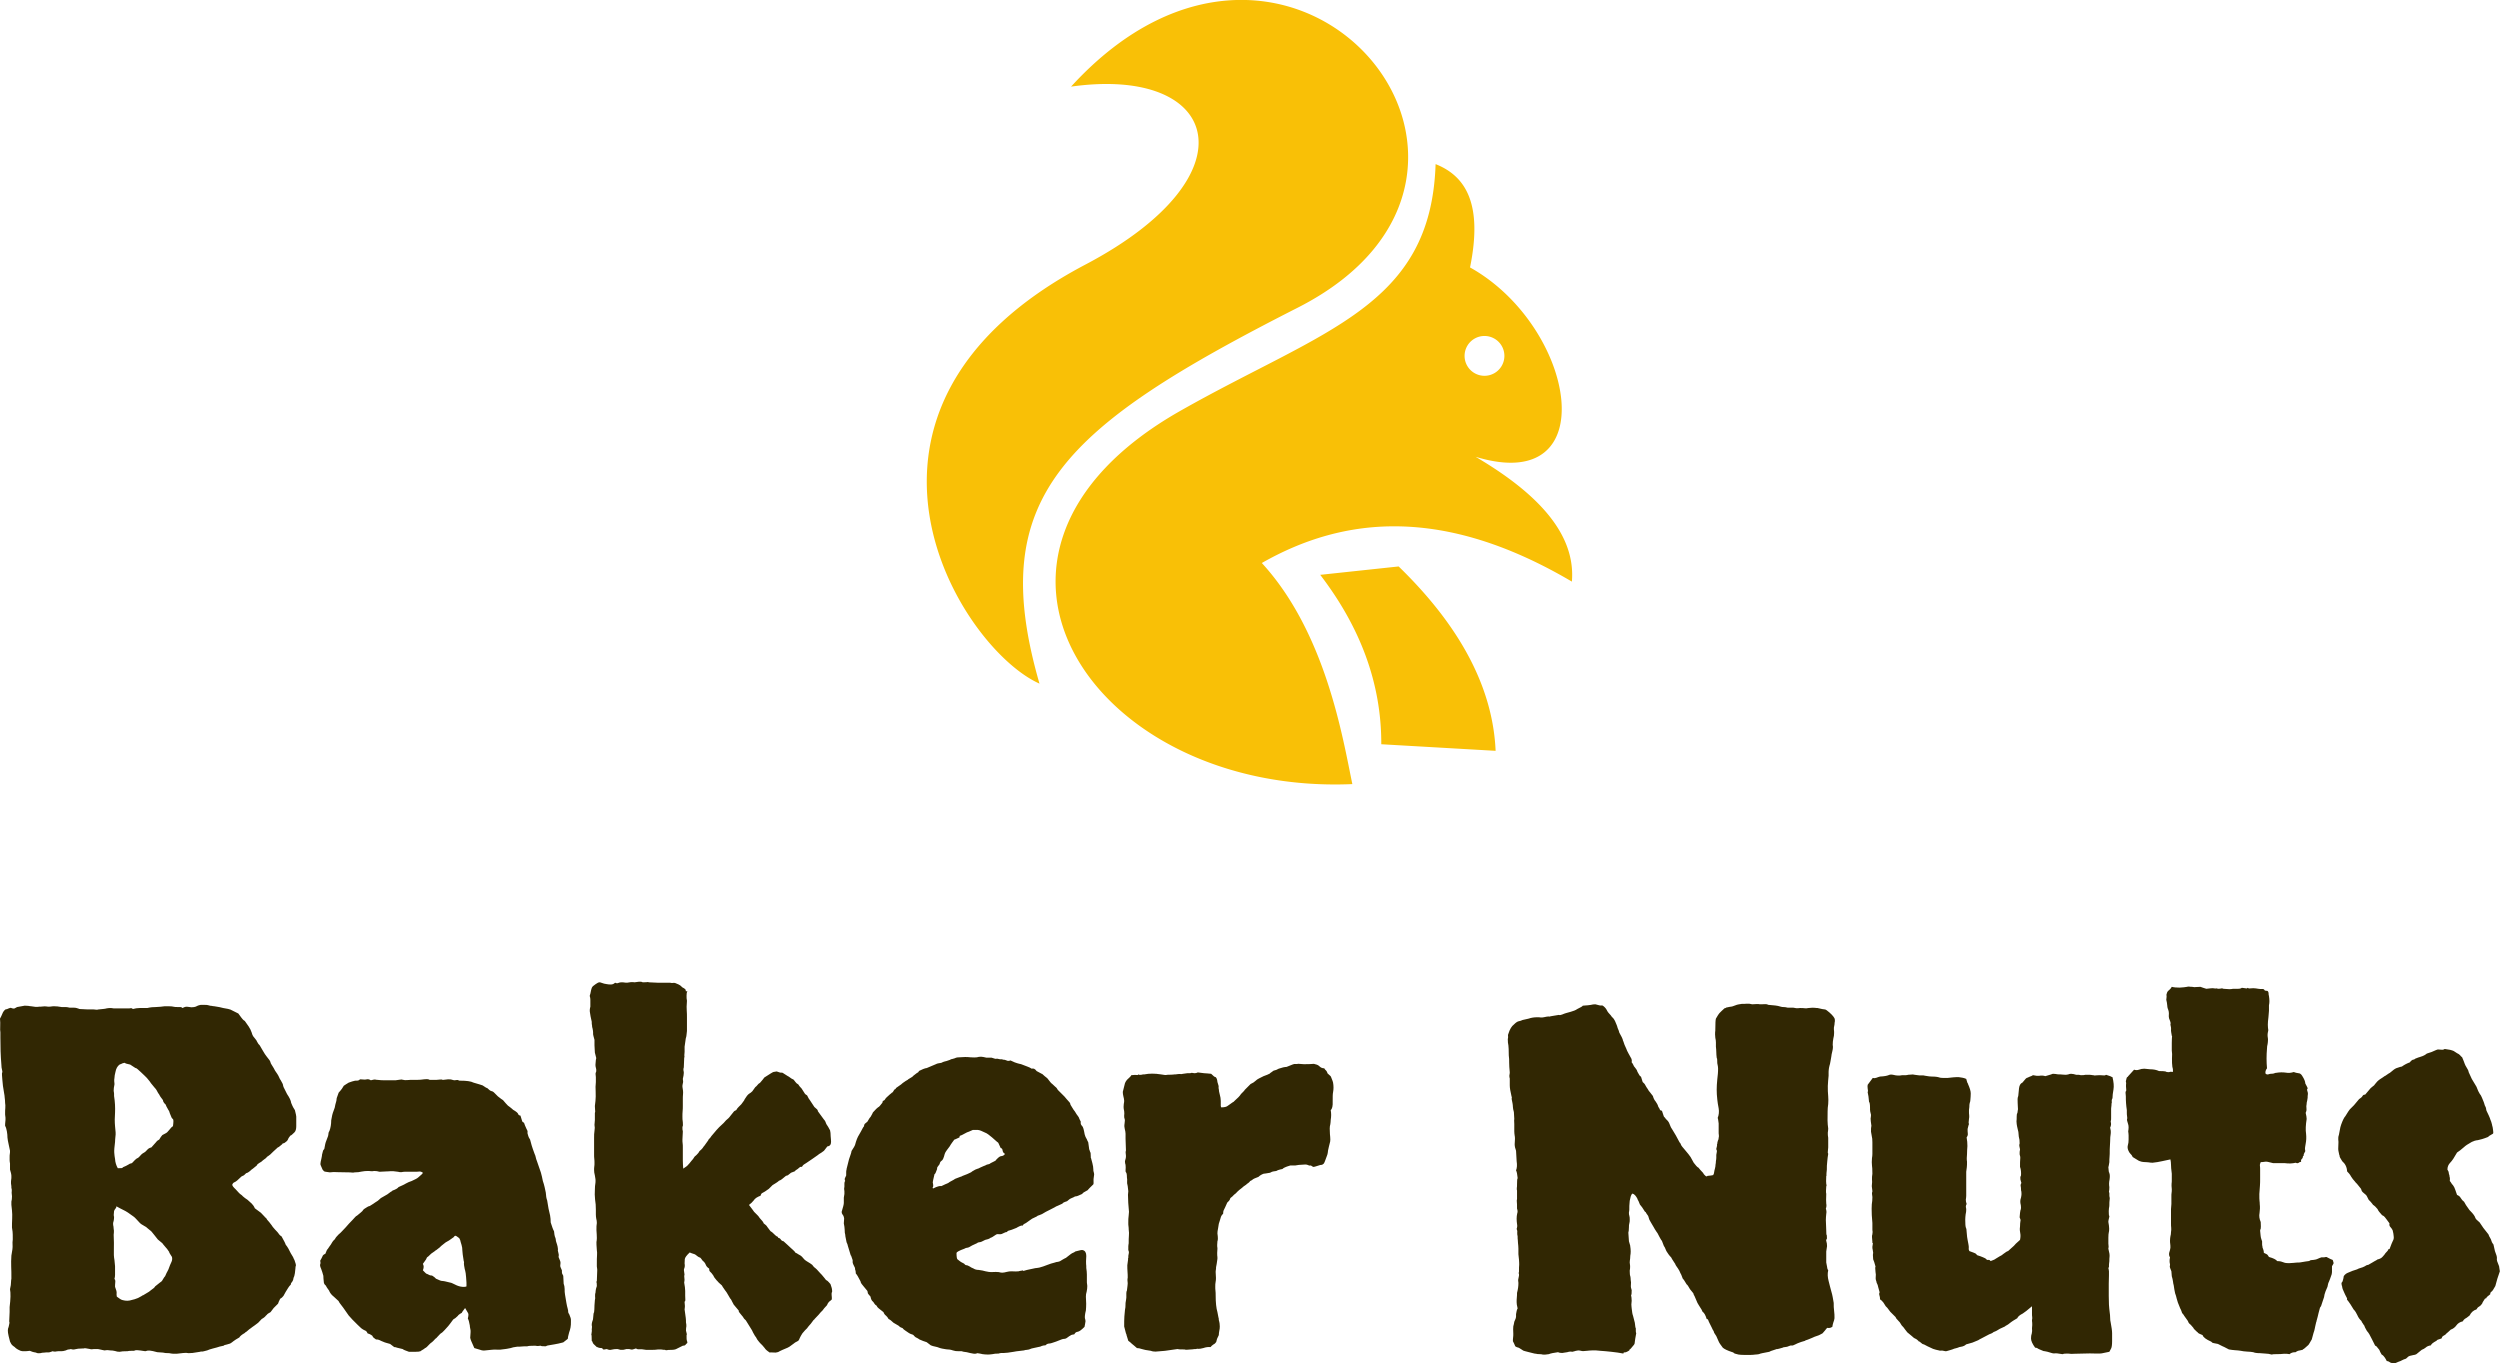 <svg xmlns="http://www.w3.org/2000/svg" version="1.1" xlink="http://www.w3.org/1999/xlink" xmlns:svgjs="http://svgjs.com/svgjs" width="269.574" height="147"><defs id="SvgjsDefs1396"/><g id="SvgjsG1397" transform="scale(2.117)" opacity="1"><g id="SvgjsG1398" class="nHtQyIP1NJ" transform="translate(40.542, -3.123) scale(0.462)" light-content="false" fill="#f9c006"><path fill-rule="evenodd" clip-rule="evenodd" d="M30.33 16.31c24.393-26.687 54.364 9.43 24.999 24.366C29.309 53.91 20.915 61.587 26.85 82.13c-8.86-3.952-25.199-30.27 5.063-46.201 18.726-9.858 14.872-21.94-1.583-19.619zm31.012 76.895c-1.055-5.063-2.914-16.675-9.981-24.375 9.071-5.17 20.049-6.282 34.185 2.052.422-5.063-3.441-9.541-10.614-13.761 14.366 4.379 11.012-14.399-.615-20.876 1.418-6.969-.444-10.061-3.797-11.392-.508 15.774-12.396 18.26-28.163 27.214-27.675 15.716-9.495 42.383 18.985 41.138zm12.373-47.209a2.195 2.195 0 1 0 4.39 0 2.195 2.195 0 0 0-4.39 0zM57.8 70.135c4.375 5.714 6.756 11.907 6.732 18.677l12.605.726c-.271-6.215-3.204-13.055-10.691-20.327l-8.646.924z"/></g><g id="SvgjsG1399" class="text" transform="translate(-1.08, 68.594) scale(1)" light-content="false" fill="#312703"><path d="M14.06 -7.05C14.02 -7.15 13.96 -7.23 13.9 -7.29C13.84 -7.35 13.77 -7.41 13.69 -7.48C13.64 -7.51 13.6 -7.54 13.56 -7.57C13.52 -7.6 13.48 -7.63 13.45 -7.66C13.42 -7.7 13.39 -7.72 13.35 -7.75C13.31 -7.77 13.22 -7.86 13.08 -8.02C12.97 -8.12 12.91 -8.2 12.91 -8.25C12.93 -8.31 12.97 -8.36 13.03 -8.38C13.09 -8.4 13.21 -8.5 13.38 -8.67C13.41 -8.69 13.44 -8.7 13.46 -8.71C13.49 -8.71 13.54 -8.76 13.62 -8.84C13.66 -8.84 13.74 -8.88 13.85 -8.98C13.88 -9.01 13.91 -9.04 13.95 -9.06C13.98 -9.08 14.05 -9.14 14.16 -9.23C14.16 -9.27 14.23 -9.33 14.39 -9.42C14.42 -9.45 14.5 -9.52 14.63 -9.61C14.66 -9.66 14.7 -9.69 14.74 -9.71C14.79 -9.74 14.88 -9.81 15 -9.94L15.23 -10.15C15.27 -10.16 15.29 -10.18 15.29 -10.18C15.3 -10.19 15.35 -10.23 15.45 -10.31C15.46 -10.34 15.48 -10.36 15.52 -10.36C15.55 -10.36 15.61 -10.4 15.7 -10.48C15.73 -10.52 15.76 -10.57 15.77 -10.61C15.79 -10.64 15.81 -10.68 15.84 -10.71C15.86 -10.74 15.87 -10.76 15.89 -10.76C15.91 -10.76 15.97 -10.81 16.08 -10.92C16.14 -10.98 16.17 -11.09 16.17 -11.23L16.17 -11.72C16.17 -11.75 16.15 -11.86 16.1 -12.05C16.07 -12.09 16.04 -12.14 16.02 -12.18C16 -12.21 15.96 -12.3 15.91 -12.42C15.9 -12.53 15.83 -12.68 15.7 -12.87L15.56 -13.15C15.53 -13.2 15.51 -13.25 15.5 -13.3C15.5 -13.36 15.45 -13.45 15.38 -13.57C15.36 -13.59 15.32 -13.66 15.26 -13.8C15.24 -13.84 15.19 -13.92 15.09 -14.06C15.06 -14.13 15 -14.23 14.91 -14.37C14.88 -14.41 14.86 -14.46 14.85 -14.51C14.84 -14.55 14.78 -14.64 14.67 -14.77C14.61 -14.84 14.54 -14.95 14.46 -15.09L14.32 -15.33C14.3 -15.36 14.29 -15.38 14.27 -15.39C14.26 -15.39 14.22 -15.45 14.16 -15.56C14.16 -15.58 14.15 -15.59 14.14 -15.6C14.14 -15.61 14.08 -15.68 13.97 -15.82C13.94 -15.88 13.91 -15.94 13.9 -16C13.88 -16.05 13.86 -16.11 13.83 -16.17C13.8 -16.22 13.77 -16.26 13.76 -16.29C13.74 -16.32 13.67 -16.42 13.55 -16.59C13.5 -16.62 13.46 -16.65 13.44 -16.68C13.42 -16.7 13.34 -16.8 13.22 -16.97L12.98 -17.09L12.82 -17.17C12.77 -17.19 12.65 -17.22 12.45 -17.25C12.35 -17.28 12.2 -17.31 12 -17.34C11.95 -17.34 11.91 -17.35 11.86 -17.36C11.81 -17.36 11.76 -17.37 11.7 -17.39C11.65 -17.41 11.59 -17.41 11.51 -17.41L11.3 -17.41C11.23 -17.4 11.18 -17.38 11.13 -17.36C11.09 -17.33 11.03 -17.31 10.97 -17.3C10.86 -17.28 10.76 -17.29 10.66 -17.31C10.57 -17.33 10.48 -17.31 10.38 -17.25C10.35 -17.28 10.31 -17.3 10.25 -17.3L10.13 -17.3C10.05 -17.3 9.97 -17.3 9.9 -17.32C9.83 -17.34 9.71 -17.34 9.54 -17.34C9.48 -17.34 9.42 -17.34 9.38 -17.33C9.33 -17.32 9.21 -17.31 9.02 -17.3C8.96 -17.3 8.89 -17.29 8.81 -17.29C8.73 -17.28 8.66 -17.27 8.58 -17.25L8.19 -17.25C8.07 -17.25 7.96 -17.23 7.85 -17.2C7.82 -17.23 7.78 -17.25 7.73 -17.24C7.69 -17.23 7.64 -17.23 7.59 -17.23L6.94 -17.23C6.89 -17.23 6.85 -17.23 6.81 -17.24C6.77 -17.25 6.73 -17.25 6.68 -17.25C6.62 -17.25 6.56 -17.24 6.5 -17.23C6.45 -17.21 6.32 -17.2 6.12 -17.18C6.1 -17.18 6.09 -17.18 6.07 -17.17C6.05 -17.16 5.98 -17.16 5.84 -17.18L5.53 -17.18L5.13 -17.2C5.09 -17.22 5.04 -17.23 4.98 -17.25C4.93 -17.27 4.8 -17.27 4.62 -17.27C4.54 -17.29 4.47 -17.3 4.42 -17.3L4.22 -17.3C4.06 -17.33 3.94 -17.34 3.84 -17.34C3.8 -17.34 3.75 -17.34 3.7 -17.33C3.66 -17.32 3.61 -17.32 3.56 -17.32C3.52 -17.32 3.48 -17.32 3.45 -17.33C3.41 -17.34 3.32 -17.34 3.16 -17.32C3.1 -17.32 3.05 -17.32 3 -17.31C2.95 -17.3 2.84 -17.31 2.67 -17.34C2.63 -17.34 2.57 -17.35 2.52 -17.36C2.46 -17.36 2.41 -17.37 2.34 -17.37C2.33 -17.37 2.2 -17.34 1.95 -17.3C1.91 -17.28 1.88 -17.26 1.84 -17.24C1.8 -17.21 1.74 -17.22 1.66 -17.25C1.63 -17.27 1.59 -17.26 1.52 -17.23C1.46 -17.2 1.41 -17.18 1.36 -17.18C1.28 -17.12 1.23 -17.04 1.2 -16.96C1.16 -16.87 1.13 -16.79 1.08 -16.71C1.09 -16.57 1.1 -16.44 1.09 -16.31C1.08 -16.19 1.09 -16.09 1.1 -16.01L1.1 -15.75C1.1 -15.52 1.11 -15.28 1.11 -15.05C1.12 -14.81 1.13 -14.59 1.15 -14.37C1.15 -14.29 1.16 -14.17 1.2 -14.02C1.2 -13.98 1.19 -13.95 1.18 -13.92C1.18 -13.89 1.18 -13.78 1.2 -13.59C1.21 -13.41 1.24 -13.18 1.29 -12.91C1.3 -12.84 1.32 -12.76 1.32 -12.68C1.33 -12.6 1.34 -12.52 1.34 -12.42C1.35 -12.34 1.36 -12.26 1.35 -12.16C1.34 -12.07 1.34 -11.98 1.34 -11.88C1.34 -11.84 1.34 -11.79 1.35 -11.74C1.36 -11.7 1.36 -11.65 1.36 -11.6C1.36 -11.57 1.36 -11.52 1.35 -11.45C1.34 -11.38 1.34 -11.31 1.34 -11.25C1.35 -11.22 1.36 -11.2 1.37 -11.19C1.38 -11.18 1.4 -11.11 1.43 -10.97C1.45 -10.86 1.46 -10.75 1.46 -10.65C1.47 -10.55 1.49 -10.44 1.52 -10.31C1.55 -10.16 1.58 -10.05 1.59 -9.98C1.59 -9.92 1.59 -9.87 1.58 -9.82C1.57 -9.77 1.57 -9.72 1.57 -9.66L1.57 -9.5C1.57 -9.45 1.58 -9.39 1.59 -9.33L1.59 -9.02L1.64 -8.84C1.66 -8.77 1.66 -8.71 1.66 -8.65C1.66 -8.6 1.66 -8.55 1.65 -8.51C1.64 -8.46 1.64 -8.41 1.64 -8.37C1.64 -8.32 1.64 -8.28 1.65 -8.24C1.66 -8.2 1.66 -8.15 1.66 -8.09C1.68 -8.04 1.68 -7.99 1.68 -7.95C1.67 -7.9 1.67 -7.8 1.69 -7.66C1.69 -7.55 1.68 -7.46 1.66 -7.39C1.65 -7.32 1.66 -7.17 1.69 -6.94C1.7 -6.81 1.71 -6.67 1.7 -6.52C1.69 -6.36 1.69 -6.21 1.69 -6.07C1.7 -5.99 1.71 -5.92 1.72 -5.86C1.73 -5.8 1.73 -5.66 1.73 -5.46C1.72 -5.37 1.71 -5.27 1.72 -5.17C1.73 -5.07 1.71 -4.89 1.66 -4.64C1.65 -4.44 1.64 -4.25 1.65 -4.08C1.66 -3.91 1.66 -3.7 1.66 -3.47C1.65 -3.41 1.64 -3.34 1.64 -3.27C1.64 -3.2 1.63 -3.09 1.59 -2.93C1.63 -2.73 1.62 -2.42 1.57 -2.02L1.57 -1.77C1.57 -1.68 1.56 -1.53 1.55 -1.31C1.55 -1.28 1.55 -1.26 1.56 -1.24C1.57 -1.23 1.55 -1.15 1.52 -1.01C1.49 -0.95 1.48 -0.88 1.48 -0.82C1.48 -0.76 1.49 -0.66 1.52 -0.54L1.59 -0.26C1.63 -0.18 1.66 -0.12 1.69 -0.09C1.72 -0.06 1.77 -0.02 1.83 0.02C1.89 0.09 1.99 0.15 2.13 0.21C2.18 0.23 2.24 0.23 2.31 0.23C2.38 0.23 2.48 0.23 2.6 0.21C2.65 0.23 2.69 0.24 2.73 0.26C2.77 0.27 2.83 0.29 2.91 0.3C2.98 0.34 3.06 0.34 3.13 0.33C3.2 0.31 3.27 0.3 3.35 0.3C3.4 0.29 3.45 0.29 3.5 0.29C3.56 0.3 3.65 0.28 3.77 0.23C3.8 0.25 3.85 0.25 3.9 0.25C3.96 0.24 4.01 0.23 4.05 0.23L4.21 0.23C4.26 0.23 4.34 0.22 4.43 0.19C4.49 0.16 4.54 0.14 4.58 0.14C4.62 0.14 4.66 0.13 4.69 0.12C4.77 0.15 4.84 0.15 4.91 0.13C4.98 0.11 5.11 0.09 5.3 0.09C5.33 0.09 5.36 0.09 5.38 0.08C5.4 0.07 5.5 0.09 5.67 0.12C5.7 0.13 5.73 0.14 5.77 0.13C5.8 0.12 5.88 0.12 6.02 0.12C6.05 0.12 6.09 0.12 6.12 0.13C6.15 0.14 6.24 0.16 6.4 0.19C6.43 0.19 6.46 0.18 6.48 0.18C6.5 0.17 6.58 0.17 6.7 0.19C6.78 0.19 6.86 0.2 6.94 0.22C7.02 0.25 7.09 0.26 7.17 0.26C7.2 0.26 7.23 0.25 7.24 0.25C7.26 0.24 7.36 0.23 7.55 0.23C7.58 0.23 7.6 0.23 7.62 0.22C7.63 0.21 7.73 0.21 7.9 0.21C7.96 0.18 8.02 0.17 8.09 0.18C8.15 0.18 8.28 0.2 8.48 0.23C8.56 0.2 8.64 0.19 8.72 0.2C8.8 0.21 8.92 0.23 9.09 0.28L9.38 0.3C9.44 0.32 9.55 0.33 9.7 0.33C9.77 0.34 9.84 0.36 9.91 0.36C9.99 0.37 10.13 0.36 10.34 0.33C10.35 0.33 10.39 0.32 10.45 0.32C10.52 0.31 10.59 0.31 10.69 0.33C10.72 0.33 10.78 0.32 10.88 0.32C10.97 0.31 11.1 0.29 11.27 0.26C11.3 0.24 11.34 0.24 11.37 0.25C11.4 0.25 11.48 0.23 11.63 0.19C11.7 0.16 11.8 0.12 11.93 0.09C11.98 0.08 12.04 0.06 12.12 0.04C12.2 0.01 12.31 -0.02 12.47 -0.05C12.5 -0.08 12.53 -0.09 12.55 -0.09C12.57 -0.09 12.66 -0.12 12.8 -0.16C12.86 -0.2 12.92 -0.23 12.97 -0.28C13.03 -0.33 13.13 -0.39 13.27 -0.47C13.3 -0.53 13.39 -0.61 13.55 -0.7C13.56 -0.72 13.57 -0.73 13.58 -0.73C13.59 -0.73 13.66 -0.78 13.78 -0.89C13.83 -0.92 13.88 -0.96 13.93 -1C13.99 -1.04 14.09 -1.11 14.23 -1.22L14.41 -1.41C14.52 -1.47 14.59 -1.53 14.63 -1.59C14.66 -1.61 14.68 -1.62 14.68 -1.64C14.69 -1.66 14.75 -1.7 14.86 -1.76L15.02 -1.97L15.21 -2.16C15.23 -2.17 15.24 -2.19 15.25 -2.21C15.25 -2.24 15.29 -2.31 15.35 -2.44C15.41 -2.47 15.47 -2.52 15.52 -2.59C15.56 -2.66 15.6 -2.73 15.63 -2.79C15.68 -2.87 15.72 -2.94 15.76 -3C15.8 -3.06 15.84 -3.12 15.89 -3.16C15.89 -3.21 15.91 -3.25 15.94 -3.28C15.97 -3.31 15.99 -3.35 16.01 -3.4C16.02 -3.48 16.04 -3.54 16.07 -3.6C16.09 -3.65 16.11 -3.79 16.13 -4.01C16.13 -4.05 16.13 -4.09 16.15 -4.12C16.16 -4.16 16.14 -4.25 16.08 -4.41C16.05 -4.47 16.02 -4.52 16.01 -4.56C15.99 -4.6 15.95 -4.66 15.89 -4.76C15.81 -4.93 15.73 -5.08 15.63 -5.2C15.62 -5.25 15.55 -5.39 15.42 -5.62C15.38 -5.64 15.34 -5.67 15.3 -5.72C15.27 -5.77 15.24 -5.8 15.21 -5.84C15.12 -5.93 15.05 -6.01 15 -6.07C14.98 -6.09 14.97 -6.1 14.96 -6.12C14.96 -6.13 14.9 -6.21 14.79 -6.35C14.71 -6.43 14.66 -6.5 14.63 -6.56C14.59 -6.58 14.57 -6.59 14.57 -6.61C14.56 -6.62 14.49 -6.7 14.37 -6.82C14.3 -6.87 14.2 -6.95 14.06 -7.05ZM9.82 -11.67C9.84 -11.64 9.86 -11.61 9.89 -11.59C9.92 -11.57 9.92 -11.45 9.89 -11.23C9.83 -11.2 9.77 -11.13 9.7 -11.04C9.67 -11.01 9.64 -10.98 9.62 -10.95C9.6 -10.91 9.51 -10.86 9.35 -10.78C9.32 -10.75 9.29 -10.71 9.27 -10.68C9.25 -10.64 9.22 -10.59 9.19 -10.55C9.13 -10.52 9.07 -10.48 9.04 -10.43C9 -10.38 8.91 -10.29 8.79 -10.15C8.7 -10.13 8.63 -10.09 8.58 -10.03C8.53 -9.97 8.47 -9.91 8.39 -9.87C8.33 -9.84 8.25 -9.77 8.16 -9.66C8.12 -9.62 8.09 -9.6 8.05 -9.59C8.01 -9.57 7.93 -9.49 7.8 -9.35C7.73 -9.34 7.66 -9.31 7.61 -9.27C7.55 -9.23 7.46 -9.19 7.34 -9.14C7.32 -9.13 7.32 -9.11 7.32 -9.11C7.33 -9.1 7.25 -9.09 7.08 -9.09C7 -9.23 6.95 -9.39 6.94 -9.56C6.92 -9.66 6.91 -9.76 6.9 -9.88C6.89 -10 6.91 -10.18 6.94 -10.43C6.94 -10.51 6.95 -10.6 6.96 -10.71C6.98 -10.82 6.97 -10.99 6.94 -11.23C6.92 -11.45 6.92 -11.68 6.94 -11.93C6.95 -12.18 6.94 -12.46 6.89 -12.77L6.89 -12.88C6.89 -12.92 6.88 -12.97 6.87 -13.03C6.87 -13.12 6.88 -13.23 6.91 -13.36C6.91 -13.39 6.91 -13.44 6.9 -13.5C6.89 -13.56 6.9 -13.62 6.91 -13.69C6.91 -13.77 6.93 -13.87 6.96 -13.99C6.99 -14.16 7.06 -14.29 7.17 -14.37L7.27 -14.41C7.3 -14.43 7.35 -14.45 7.43 -14.46C7.46 -14.43 7.55 -14.4 7.71 -14.37L7.97 -14.2C8 -14.19 8.02 -14.18 8.03 -14.18C8.04 -14.18 8.11 -14.12 8.25 -13.99C8.31 -13.93 8.38 -13.87 8.45 -13.8C8.52 -13.74 8.6 -13.65 8.7 -13.52C8.71 -13.49 8.8 -13.38 8.95 -13.2C9.02 -13.13 9.08 -13.04 9.14 -12.91C9.17 -12.88 9.19 -12.85 9.2 -12.82C9.21 -12.79 9.27 -12.7 9.38 -12.56C9.38 -12.5 9.42 -12.42 9.52 -12.33C9.52 -12.31 9.56 -12.22 9.66 -12.05C9.69 -12.02 9.7 -11.99 9.7 -11.98C9.7 -11.96 9.74 -11.86 9.82 -11.67ZM7.57 -2.34C7.49 -2.34 7.41 -2.35 7.34 -2.37C7.26 -2.38 7.16 -2.45 7.03 -2.55C7.02 -2.62 7.01 -2.68 7.02 -2.73C7.03 -2.79 7 -2.89 6.94 -3.05C6.94 -3.11 6.94 -3.18 6.95 -3.27C6.96 -3.36 6.95 -3.41 6.91 -3.45C6.93 -3.52 6.94 -3.59 6.94 -3.66L6.94 -3.84L6.94 -4.1L6.91 -4.41C6.88 -4.56 6.87 -4.75 6.88 -4.96C6.89 -5.17 6.88 -5.41 6.87 -5.7C6.87 -5.71 6.87 -5.75 6.88 -5.81C6.89 -5.88 6.88 -5.94 6.87 -6C6.87 -6.03 6.86 -6.07 6.86 -6.12C6.85 -6.16 6.84 -6.21 6.84 -6.26C6.84 -6.3 6.85 -6.36 6.87 -6.41C6.88 -6.46 6.89 -6.53 6.89 -6.61C6.89 -6.62 6.89 -6.64 6.88 -6.64C6.87 -6.65 6.87 -6.74 6.89 -6.91C6.91 -6.96 6.93 -7 6.96 -7.03C6.99 -7.06 7.01 -7.1 7.01 -7.15C7.12 -7.09 7.24 -7.02 7.37 -6.96C7.5 -6.9 7.67 -6.79 7.88 -6.63C7.92 -6.6 7.97 -6.56 8.02 -6.5C8.06 -6.45 8.11 -6.4 8.16 -6.35C8.22 -6.27 8.33 -6.2 8.48 -6.12C8.52 -6.1 8.54 -6.09 8.55 -6.07C8.57 -6.05 8.63 -6.01 8.72 -5.93C8.73 -5.91 8.75 -5.91 8.75 -5.91C8.76 -5.91 8.82 -5.84 8.93 -5.7L9.12 -5.46L9.35 -5.27C9.35 -5.26 9.41 -5.19 9.52 -5.06C9.56 -5.02 9.62 -4.95 9.68 -4.85C9.7 -4.84 9.7 -4.82 9.7 -4.8C9.7 -4.79 9.75 -4.71 9.84 -4.57C9.86 -4.48 9.85 -4.39 9.81 -4.31C9.77 -4.23 9.72 -4.11 9.66 -3.94L9.61 -3.84C9.59 -3.81 9.55 -3.73 9.49 -3.59C9.48 -3.59 9.42 -3.51 9.33 -3.35C9.3 -3.32 9.27 -3.29 9.23 -3.27C9.2 -3.25 9.12 -3.18 8.98 -3.07C8.96 -3.02 8.89 -2.96 8.77 -2.88C8.73 -2.85 8.7 -2.82 8.67 -2.8C8.64 -2.78 8.54 -2.72 8.37 -2.62C8.35 -2.62 8.34 -2.62 8.34 -2.61C8.34 -2.61 8.27 -2.56 8.11 -2.48C8.08 -2.47 8.04 -2.45 8 -2.44C7.96 -2.42 7.91 -2.41 7.83 -2.39C7.73 -2.36 7.65 -2.34 7.57 -2.34Z M25.24 0.07C25.34 0.1 25.43 0.13 25.54 0.16C25.64 0.2 25.73 0.2 25.8 0.19C25.82 0.19 25.91 0.18 26.09 0.16C26.2 0.15 26.3 0.14 26.39 0.15C26.48 0.16 26.63 0.15 26.81 0.12C26.84 0.12 26.94 0.1 27.09 0.07C27.16 0.04 27.27 0.02 27.42 0C27.5 0 27.58 0 27.66 -0.01C27.73 -0.02 27.83 -0.02 27.94 -0.02C27.98 -0.04 28.12 -0.05 28.34 -0.05C28.37 -0.05 28.39 -0.04 28.41 -0.04C28.42 -0.03 28.49 -0.03 28.62 -0.05C28.63 -0.05 28.64 -0.04 28.64 -0.04C28.64 -0.03 28.72 -0.02 28.88 -0.02C28.91 -0.04 28.94 -0.05 28.97 -0.06C29 -0.07 29.12 -0.09 29.32 -0.12C29.48 -0.15 29.59 -0.17 29.65 -0.19C29.71 -0.2 29.75 -0.21 29.77 -0.22C29.78 -0.23 29.86 -0.29 30 -0.4C30 -0.45 30.02 -0.55 30.07 -0.73C30.1 -0.8 30.12 -0.89 30.14 -0.98C30.16 -1.08 30.16 -1.17 30.16 -1.27L30.16 -1.38C30.16 -1.43 30.13 -1.52 30.07 -1.66C30.04 -1.7 30.02 -1.73 30.02 -1.77C30.02 -1.81 30.02 -1.86 30 -1.92C29.97 -2.02 29.95 -2.12 29.93 -2.23C29.91 -2.34 29.89 -2.48 29.86 -2.65C29.84 -2.74 29.84 -2.84 29.84 -2.94C29.84 -3.04 29.82 -3.13 29.79 -3.21L29.77 -3.61C29.75 -3.66 29.73 -3.69 29.72 -3.71C29.7 -3.74 29.7 -3.8 29.7 -3.89C29.68 -3.94 29.66 -3.98 29.64 -4.03C29.61 -4.08 29.61 -4.16 29.63 -4.27C29.63 -4.33 29.61 -4.38 29.59 -4.42C29.57 -4.46 29.55 -4.51 29.53 -4.57C29.53 -4.59 29.54 -4.61 29.54 -4.63C29.55 -4.65 29.54 -4.72 29.51 -4.83C29.49 -4.87 29.49 -4.92 29.5 -4.97C29.5 -5.02 29.48 -5.14 29.41 -5.34C29.4 -5.37 29.39 -5.41 29.39 -5.45C29.39 -5.49 29.37 -5.55 29.34 -5.62C29.33 -5.66 29.31 -5.74 29.3 -5.88C29.25 -5.96 29.2 -6.11 29.13 -6.33C29.13 -6.45 29.12 -6.57 29.1 -6.68C29.07 -6.79 29.05 -6.91 29.02 -7.03L28.95 -7.45C28.91 -7.55 28.89 -7.68 28.88 -7.85C28.86 -7.93 28.84 -8.02 28.82 -8.13C28.79 -8.24 28.77 -8.34 28.73 -8.44C28.7 -8.59 28.67 -8.74 28.63 -8.87C28.59 -9 28.52 -9.2 28.43 -9.45C28.4 -9.52 28.38 -9.59 28.37 -9.64C28.36 -9.7 28.34 -9.76 28.31 -9.82C28.28 -9.9 28.25 -9.98 28.22 -10.07C28.19 -10.15 28.14 -10.31 28.08 -10.55C28.06 -10.58 28.04 -10.61 28.02 -10.65C28 -10.69 27.98 -10.75 27.96 -10.83C27.95 -10.86 27.94 -10.89 27.95 -10.93C27.96 -10.97 27.94 -11.03 27.89 -11.11C27.86 -11.17 27.84 -11.23 27.82 -11.27L27.77 -11.41C27.71 -11.43 27.68 -11.46 27.67 -11.51C27.66 -11.55 27.63 -11.64 27.59 -11.77C27.52 -11.78 27.48 -11.81 27.47 -11.86C27.45 -11.91 27.37 -11.98 27.21 -12.07C27.18 -12.1 27.15 -12.13 27.12 -12.15C27.09 -12.18 27.03 -12.22 26.95 -12.28C26.89 -12.34 26.8 -12.44 26.7 -12.56C26.66 -12.58 26.58 -12.64 26.44 -12.75L26.23 -12.96C26.2 -12.99 26.16 -13.01 26.11 -13.02C26.06 -13.03 25.99 -13.08 25.9 -13.17C25.88 -13.19 25.87 -13.19 25.86 -13.18C25.86 -13.18 25.79 -13.22 25.66 -13.31C25.6 -13.33 25.45 -13.38 25.2 -13.45C25.07 -13.52 24.84 -13.55 24.52 -13.55C24.48 -13.55 24.46 -13.55 24.43 -13.57C24.41 -13.59 24.34 -13.59 24.23 -13.57C24.2 -13.57 24.17 -13.58 24.13 -13.59C24.09 -13.61 24.02 -13.62 23.91 -13.62L23.65 -13.59C23.62 -13.59 23.59 -13.6 23.58 -13.61C23.56 -13.61 23.47 -13.61 23.3 -13.59L22.99 -13.59C22.96 -13.59 22.93 -13.6 22.9 -13.62C22.87 -13.63 22.8 -13.63 22.69 -13.62C22.56 -13.6 22.43 -13.59 22.3 -13.59L21.98 -13.59C21.97 -13.59 21.91 -13.59 21.82 -13.58C21.73 -13.57 21.66 -13.58 21.63 -13.59C21.6 -13.59 21.57 -13.6 21.55 -13.61C21.53 -13.61 21.42 -13.6 21.23 -13.57L20.98 -13.57L20.63 -13.57C20.52 -13.57 20.41 -13.58 20.32 -13.59C20.26 -13.59 20.21 -13.6 20.18 -13.61C20.15 -13.61 20.08 -13.6 19.97 -13.57C19.89 -13.62 19.82 -13.63 19.77 -13.62C19.71 -13.6 19.6 -13.6 19.43 -13.62C19.4 -13.6 19.37 -13.59 19.35 -13.57C19.32 -13.55 19.27 -13.55 19.17 -13.55C19.08 -13.53 18.97 -13.5 18.84 -13.45C18.8 -13.42 18.75 -13.39 18.71 -13.37C18.68 -13.35 18.63 -13.32 18.59 -13.29C18.55 -13.21 18.47 -13.09 18.33 -12.94L18.23 -12.66C18.23 -12.59 18.21 -12.48 18.16 -12.33C18.15 -12.23 18.12 -12.13 18.07 -12.01C18.02 -11.89 17.98 -11.73 17.95 -11.53C17.95 -11.33 17.92 -11.15 17.86 -10.99C17.83 -10.95 17.81 -10.9 17.81 -10.86C17.81 -10.82 17.8 -10.78 17.79 -10.73C17.76 -10.66 17.73 -10.57 17.7 -10.49C17.66 -10.4 17.63 -10.27 17.6 -10.08C17.59 -10.05 17.57 -10.03 17.55 -10.02C17.54 -10.01 17.52 -9.93 17.48 -9.77C17.48 -9.74 17.48 -9.71 17.47 -9.68C17.46 -9.65 17.45 -9.55 17.41 -9.4C17.41 -9.37 17.41 -9.34 17.4 -9.32C17.39 -9.29 17.43 -9.2 17.51 -9.02C17.54 -8.99 17.56 -8.96 17.58 -8.94C17.59 -8.92 17.7 -8.9 17.88 -8.88C18.01 -8.9 18.14 -8.9 18.27 -8.89C18.4 -8.89 18.59 -8.88 18.82 -8.88C18.88 -8.88 18.94 -8.88 19 -8.87C19.05 -8.86 19.1 -8.87 19.15 -8.88C19.27 -8.88 19.39 -8.89 19.5 -8.92C19.61 -8.94 19.71 -8.95 19.8 -8.95C19.85 -8.95 19.91 -8.95 19.97 -8.94C20.03 -8.93 20.09 -8.94 20.13 -8.95C20.23 -8.95 20.32 -8.94 20.41 -8.91L20.81 -8.93C20.86 -8.93 20.91 -8.93 20.96 -8.94C21.02 -8.95 21.15 -8.94 21.35 -8.91C21.41 -8.89 21.47 -8.89 21.53 -8.89C21.58 -8.9 21.63 -8.91 21.68 -8.91L21.87 -8.91L22.17 -8.91C22.27 -8.91 22.35 -8.91 22.42 -8.92C22.49 -8.93 22.55 -8.91 22.62 -8.86C22.62 -8.83 22.54 -8.75 22.38 -8.62C22.34 -8.58 22.23 -8.52 22.05 -8.44C21.95 -8.41 21.84 -8.36 21.75 -8.31C21.66 -8.25 21.53 -8.2 21.38 -8.13C21.34 -8.07 21.24 -8.01 21.07 -7.95C21.05 -7.93 21.04 -7.92 21.04 -7.92C21.03 -7.92 20.95 -7.87 20.81 -7.76C20.75 -7.73 20.64 -7.66 20.48 -7.57C20.45 -7.55 20.43 -7.53 20.4 -7.5C20.38 -7.47 20.3 -7.41 20.18 -7.34C20.16 -7.32 20.08 -7.27 19.92 -7.17C19.89 -7.16 19.87 -7.15 19.85 -7.15C19.84 -7.15 19.76 -7.1 19.62 -7.01C19.59 -6.98 19.56 -6.95 19.54 -6.91C19.51 -6.88 19.42 -6.8 19.27 -6.68C19.25 -6.66 19.24 -6.66 19.23 -6.66C19.22 -6.66 19.16 -6.59 19.03 -6.45C18.92 -6.34 18.8 -6.21 18.68 -6.07C18.62 -6.01 18.56 -5.95 18.5 -5.88C18.45 -5.82 18.39 -5.77 18.33 -5.72C18.23 -5.62 18.17 -5.55 18.14 -5.48L18.06 -5.4C18.04 -5.38 17.99 -5.31 17.93 -5.2C17.9 -5.16 17.84 -5.08 17.77 -4.97C17.75 -4.97 17.71 -4.89 17.65 -4.73C17.57 -4.7 17.52 -4.66 17.5 -4.59C17.47 -4.53 17.44 -4.46 17.39 -4.38C17.41 -4.3 17.41 -4.24 17.39 -4.2C17.37 -4.15 17.39 -4.07 17.44 -3.96C17.48 -3.85 17.52 -3.73 17.55 -3.61C17.55 -3.52 17.56 -3.42 17.57 -3.33C17.57 -3.23 17.61 -3.16 17.67 -3.12C17.7 -3.05 17.76 -2.97 17.84 -2.86C17.87 -2.78 17.92 -2.7 18 -2.62C18.02 -2.61 18.12 -2.51 18.33 -2.32C18.33 -2.29 18.41 -2.18 18.56 -1.99C18.62 -1.9 18.72 -1.77 18.84 -1.59L19.03 -1.38L19.24 -1.17L19.3 -1.11L19.48 -0.94C19.54 -0.89 19.6 -0.86 19.66 -0.83C19.73 -0.81 19.77 -0.76 19.8 -0.68C19.87 -0.66 19.95 -0.63 20.04 -0.56C20.05 -0.55 20.07 -0.53 20.07 -0.5C20.08 -0.48 20.13 -0.44 20.23 -0.37C20.3 -0.37 20.36 -0.36 20.4 -0.34C20.44 -0.32 20.54 -0.27 20.7 -0.21C20.71 -0.21 20.73 -0.21 20.74 -0.2C20.76 -0.19 20.83 -0.17 20.95 -0.14L21.16 0.02C21.21 0.02 21.26 0.03 21.3 0.05C21.35 0.06 21.45 0.09 21.59 0.12C21.62 0.15 21.73 0.2 21.91 0.26L22.24 0.26C22.37 0.26 22.45 0.25 22.5 0.23C22.53 0.2 22.57 0.18 22.62 0.15C22.66 0.13 22.7 0.1 22.73 0.07C22.77 0.07 22.85 -0.01 22.99 -0.16C23.05 -0.2 23.14 -0.27 23.25 -0.4C23.3 -0.43 23.33 -0.46 23.34 -0.48C23.36 -0.5 23.41 -0.56 23.51 -0.66C23.57 -0.69 23.64 -0.75 23.72 -0.84L23.91 -1.05C23.97 -1.12 24.05 -1.23 24.16 -1.38C24.2 -1.41 24.22 -1.43 24.23 -1.43C24.25 -1.43 24.3 -1.48 24.4 -1.57C24.41 -1.6 24.48 -1.66 24.61 -1.73C24.59 -1.73 24.65 -1.81 24.77 -1.97L24.91 -1.73C24.93 -1.7 24.94 -1.67 24.94 -1.63C24.94 -1.59 24.93 -1.52 24.91 -1.43C24.95 -1.37 24.98 -1.25 25.01 -1.08C25.01 -1.03 25.02 -0.98 25.03 -0.93C25.05 -0.87 25.05 -0.81 25.05 -0.75L25.03 -0.45C25.05 -0.37 25.07 -0.31 25.09 -0.27C25.11 -0.23 25.16 -0.12 25.24 0.07ZM24.84 -3.26L24.84 -3.07C24.77 -3.04 24.67 -3.04 24.55 -3.06C24.43 -3.08 24.29 -3.14 24.12 -3.23C24.09 -3.25 24.04 -3.26 23.99 -3.27C23.93 -3.28 23.85 -3.3 23.74 -3.33C23.68 -3.34 23.63 -3.35 23.59 -3.35C23.55 -3.35 23.46 -3.38 23.32 -3.45C23.3 -3.45 23.29 -3.46 23.27 -3.48C23.26 -3.5 23.2 -3.55 23.11 -3.61C23.08 -3.63 23.05 -3.63 23.02 -3.63C22.98 -3.63 22.93 -3.66 22.85 -3.7C22.8 -3.7 22.73 -3.77 22.62 -3.89C22.65 -3.97 22.66 -4.03 22.66 -4.07C22.66 -4.11 22.65 -4.16 22.62 -4.22C22.65 -4.27 22.68 -4.31 22.72 -4.36C22.76 -4.41 22.8 -4.47 22.83 -4.55C22.88 -4.58 22.91 -4.61 22.95 -4.65C22.98 -4.69 23.07 -4.77 23.23 -4.87C23.24 -4.89 23.25 -4.89 23.25 -4.89C23.25 -4.88 23.33 -4.94 23.48 -5.06L23.55 -5.13C23.57 -5.15 23.62 -5.19 23.7 -5.25C23.73 -5.28 23.81 -5.34 23.95 -5.41C23.97 -5.43 24.05 -5.48 24.19 -5.58C24.2 -5.61 24.23 -5.63 24.26 -5.65C24.29 -5.66 24.36 -5.62 24.47 -5.53C24.48 -5.5 24.5 -5.46 24.52 -5.43C24.53 -5.39 24.55 -5.3 24.59 -5.18C24.62 -5.09 24.63 -4.99 24.63 -4.9C24.63 -4.8 24.66 -4.62 24.7 -4.36C24.72 -4.33 24.72 -4.29 24.71 -4.24C24.71 -4.2 24.72 -4.1 24.75 -3.96C24.77 -3.91 24.78 -3.84 24.8 -3.74C24.81 -3.64 24.83 -3.48 24.84 -3.26Z M36.09 -18.12C36.03 -18.09 36 -18.09 36.01 -18.14C36.02 -18.19 35.96 -18.24 35.84 -18.3C35.8 -18.34 35.77 -18.37 35.73 -18.4C35.69 -18.43 35.61 -18.47 35.48 -18.52C35.44 -18.53 35.4 -18.54 35.37 -18.53C35.34 -18.52 35.28 -18.52 35.2 -18.54L34.8 -18.54L34.56 -18.54C34.47 -18.54 34.33 -18.55 34.13 -18.56C34.09 -18.58 34.07 -18.58 34.05 -18.57C34.04 -18.57 33.97 -18.56 33.84 -18.56C33.81 -18.56 33.78 -18.57 33.74 -18.59C33.7 -18.6 33.59 -18.59 33.4 -18.56C33.37 -18.56 33.34 -18.57 33.32 -18.57C33.29 -18.58 33.2 -18.57 33.02 -18.54C32.98 -18.54 32.93 -18.54 32.88 -18.55C32.84 -18.56 32.79 -18.56 32.74 -18.56C32.68 -18.56 32.63 -18.55 32.58 -18.53C32.53 -18.5 32.48 -18.51 32.41 -18.54C32.35 -18.48 32.28 -18.45 32.2 -18.45C32.13 -18.45 32.05 -18.45 31.97 -18.47C31.92 -18.47 31.81 -18.5 31.64 -18.56C31.59 -18.58 31.48 -18.52 31.29 -18.37C31.26 -18.34 31.23 -18.31 31.22 -18.27C31.2 -18.23 31.18 -18.13 31.15 -17.98C31.12 -17.91 31.11 -17.86 31.13 -17.82C31.14 -17.79 31.15 -17.73 31.15 -17.67L31.15 -17.32C31.12 -17.21 31.11 -17.11 31.13 -17.02C31.14 -16.92 31.17 -16.77 31.22 -16.55C31.22 -16.48 31.22 -16.43 31.23 -16.39C31.24 -16.36 31.24 -16.32 31.24 -16.29C31.26 -16.23 31.27 -16.17 31.28 -16.11C31.29 -16.06 31.29 -15.99 31.29 -15.91C31.29 -15.9 31.31 -15.8 31.36 -15.63L31.36 -15.35C31.36 -15.27 31.37 -15.15 31.38 -14.98L31.45 -14.7C31.44 -14.68 31.42 -14.57 31.41 -14.37C31.41 -14.32 31.41 -14.27 31.43 -14.21C31.45 -14.16 31.45 -14.11 31.45 -14.06C31.45 -14.03 31.45 -14 31.43 -13.97C31.41 -13.94 31.41 -13.86 31.43 -13.73L31.43 -13.48C31.41 -13.32 31.41 -13.16 31.42 -12.98C31.43 -12.81 31.42 -12.66 31.41 -12.52L31.38 -12.26C31.38 -12.2 31.39 -12.13 31.39 -12.07C31.4 -12.01 31.4 -11.95 31.38 -11.91L31.38 -11.55L31.36 -11.3C31.38 -11.2 31.38 -11.1 31.36 -10.99C31.34 -10.88 31.34 -10.77 31.34 -10.64L31.34 -9.77C31.34 -9.71 31.34 -9.64 31.35 -9.57C31.36 -9.5 31.36 -9.43 31.36 -9.35C31.36 -9.29 31.36 -9.23 31.35 -9.18C31.34 -9.12 31.34 -9.06 31.34 -9C31.34 -8.92 31.35 -8.83 31.38 -8.72C31.41 -8.59 31.42 -8.47 31.41 -8.36C31.39 -8.24 31.38 -8.12 31.38 -7.99C31.37 -7.84 31.37 -7.67 31.39 -7.5C31.42 -7.33 31.43 -7.16 31.43 -6.98L31.43 -6.73C31.43 -6.65 31.44 -6.58 31.45 -6.52C31.47 -6.45 31.48 -6.38 31.48 -6.3C31.46 -6.21 31.46 -6.09 31.46 -5.94C31.47 -5.79 31.48 -5.66 31.48 -5.53C31.48 -5.45 31.47 -5.39 31.46 -5.33C31.46 -5.28 31.46 -5.14 31.48 -4.92C31.49 -4.84 31.5 -4.76 31.49 -4.66C31.48 -4.57 31.48 -4.4 31.48 -4.15C31.48 -4.1 31.48 -4.05 31.49 -4.01C31.5 -3.96 31.5 -3.92 31.5 -3.89L31.48 -3.35C31.46 -3.32 31.46 -3.3 31.46 -3.29C31.47 -3.29 31.48 -3.22 31.48 -3.09C31.45 -3.02 31.42 -2.9 31.41 -2.74C31.39 -2.7 31.39 -2.64 31.39 -2.57C31.4 -2.5 31.4 -2.43 31.38 -2.37L31.36 -2.11C31.36 -1.95 31.35 -1.84 31.34 -1.76C31.34 -1.74 31.33 -1.73 31.32 -1.72C31.32 -1.71 31.3 -1.63 31.29 -1.45C31.29 -1.41 31.28 -1.35 31.25 -1.29C31.23 -1.23 31.22 -1.17 31.22 -1.12C31.22 -1.09 31.22 -1.07 31.23 -1.05C31.24 -1.04 31.23 -0.98 31.22 -0.87C31.23 -0.85 31.23 -0.77 31.2 -0.61C31.2 -0.59 31.2 -0.59 31.21 -0.59C31.21 -0.59 31.22 -0.49 31.22 -0.3C31.25 -0.27 31.27 -0.24 31.27 -0.21C31.27 -0.18 31.34 -0.1 31.48 0.02C31.51 0.02 31.54 0.03 31.57 0.05C31.6 0.06 31.66 0.07 31.73 0.07C31.77 0.09 31.79 0.11 31.79 0.13C31.8 0.15 31.87 0.15 31.99 0.12C32.07 0.16 32.15 0.18 32.24 0.15C32.32 0.13 32.41 0.12 32.48 0.12C32.53 0.12 32.57 0.12 32.61 0.14C32.65 0.16 32.7 0.16 32.74 0.16C32.8 0.16 32.86 0.16 32.91 0.14C32.95 0.12 33 0.12 33.05 0.12C33.11 0.12 33.16 0.12 33.21 0.14C33.26 0.16 33.34 0.14 33.47 0.09C33.52 0.12 33.57 0.14 33.63 0.13C33.7 0.12 33.81 0.13 33.98 0.16L34.34 0.16C34.4 0.16 34.46 0.16 34.51 0.15C34.57 0.14 34.62 0.14 34.69 0.14C34.73 0.14 34.78 0.14 34.82 0.15C34.86 0.16 34.9 0.16 34.95 0.16C34.98 0.18 35 0.18 35.03 0.18C35.05 0.17 35.15 0.16 35.32 0.16C35.38 0.16 35.44 0.15 35.5 0.13C35.55 0.11 35.67 0.05 35.86 -0.05C35.92 -0.05 35.96 -0.06 35.99 -0.09C36.01 -0.12 36.05 -0.16 36.09 -0.19C36.09 -0.22 36.09 -0.26 36.07 -0.3C36.05 -0.35 36.05 -0.44 36.05 -0.56C36.05 -0.58 36.05 -0.59 36.06 -0.61C36.07 -0.63 36.05 -0.7 36.02 -0.82C36.02 -0.91 36.03 -0.99 36.04 -1.04C36.04 -1.1 36.04 -1.16 36.02 -1.24C36.02 -1.32 36.02 -1.39 36.01 -1.46C36 -1.54 35.98 -1.68 35.95 -1.9C35.95 -1.93 35.96 -1.96 35.96 -1.98C35.97 -2 35.97 -2.1 35.95 -2.27C35.95 -2.3 35.96 -2.32 35.98 -2.32C35.99 -2.32 35.99 -2.41 35.98 -2.6L35.98 -2.84C35.98 -2.95 35.96 -3.09 35.93 -3.26C35.93 -3.29 35.93 -3.31 35.94 -3.33C35.95 -3.34 35.95 -3.44 35.93 -3.61C35.95 -3.64 35.95 -3.7 35.93 -3.79C35.91 -3.87 35.91 -3.94 35.93 -3.98C35.96 -4.05 35.97 -4.13 35.95 -4.24C35.95 -4.32 35.96 -4.39 35.96 -4.46C35.97 -4.54 36.05 -4.65 36.21 -4.8C36.27 -4.77 36.34 -4.75 36.4 -4.73C36.46 -4.72 36.54 -4.67 36.63 -4.59C36.68 -4.56 36.71 -4.54 36.74 -4.54C36.76 -4.53 36.8 -4.48 36.87 -4.38C36.95 -4.32 37 -4.25 37.03 -4.17C37.06 -4.09 37.12 -4.03 37.2 -3.98C37.2 -3.91 37.21 -3.85 37.25 -3.82C37.29 -3.79 37.34 -3.73 37.41 -3.63C37.42 -3.62 37.43 -3.6 37.43 -3.59C37.43 -3.57 37.48 -3.5 37.59 -3.37C37.61 -3.36 37.62 -3.34 37.63 -3.33C37.64 -3.31 37.71 -3.24 37.85 -3.12C37.85 -3.1 37.91 -3.02 38.02 -2.86C38.05 -2.83 38.07 -2.79 38.1 -2.75L38.27 -2.46C38.3 -2.43 38.32 -2.4 38.33 -2.38C38.34 -2.36 38.38 -2.27 38.46 -2.13C38.49 -2.1 38.52 -2.07 38.53 -2.05C38.55 -2.03 38.6 -1.96 38.7 -1.85C38.71 -1.84 38.71 -1.82 38.71 -1.8C38.7 -1.79 38.76 -1.71 38.88 -1.57C38.91 -1.54 38.93 -1.51 38.94 -1.49C38.95 -1.46 38.99 -1.41 39.07 -1.34C39.13 -1.24 39.23 -1.08 39.38 -0.84C39.39 -0.83 39.4 -0.81 39.4 -0.8C39.4 -0.78 39.45 -0.7 39.54 -0.54C39.57 -0.51 39.6 -0.47 39.62 -0.42C39.64 -0.37 39.67 -0.34 39.7 -0.3C39.73 -0.26 39.77 -0.21 39.82 -0.16C39.87 -0.12 39.94 -0.04 40.03 0.07C40.06 0.13 40.15 0.21 40.29 0.3C40.3 0.3 40.32 0.3 40.32 0.29C40.33 0.29 40.42 0.29 40.59 0.3C40.67 0.29 40.74 0.27 40.79 0.23C40.85 0.2 40.98 0.14 41.2 0.05C41.23 0.03 41.26 0.02 41.29 0C41.31 -0.02 41.38 -0.07 41.51 -0.16C41.52 -0.18 41.6 -0.23 41.74 -0.3C41.77 -0.34 41.8 -0.38 41.82 -0.45C41.85 -0.51 41.89 -0.59 41.95 -0.68C42.05 -0.8 42.13 -0.89 42.19 -0.94C42.22 -0.98 42.25 -1.03 42.29 -1.07C42.33 -1.11 42.41 -1.2 42.52 -1.36C42.55 -1.38 42.57 -1.39 42.57 -1.41C42.58 -1.42 42.65 -1.49 42.77 -1.62C42.8 -1.66 42.84 -1.71 42.88 -1.75L42.98 -1.85C43.02 -1.91 43.09 -2 43.2 -2.11C43.23 -2.19 43.27 -2.25 43.31 -2.29C43.36 -2.32 43.41 -2.37 43.45 -2.41C43.45 -2.49 43.45 -2.56 43.44 -2.62C43.43 -2.69 43.44 -2.73 43.45 -2.77C43.47 -2.8 43.47 -2.84 43.46 -2.89C43.46 -2.95 43.43 -3.05 43.38 -3.19C43.35 -3.22 43.32 -3.25 43.29 -3.29C43.26 -3.33 43.21 -3.37 43.15 -3.4C43.13 -3.43 43.06 -3.52 42.94 -3.66C42.92 -3.67 42.84 -3.77 42.68 -3.94C42.65 -3.97 42.62 -4 42.59 -4.02C42.55 -4.04 42.51 -4.09 42.45 -4.17C42.41 -4.2 42.32 -4.27 42.16 -4.36C42.1 -4.39 42.05 -4.44 42 -4.5C41.95 -4.56 41.91 -4.61 41.86 -4.64C41.8 -4.67 41.75 -4.7 41.72 -4.72C41.69 -4.75 41.65 -4.77 41.6 -4.78C41.59 -4.81 41.57 -4.84 41.54 -4.86C41.52 -4.89 41.46 -4.94 41.37 -5.02C41.27 -5.11 41.15 -5.23 40.99 -5.37C40.93 -5.38 40.88 -5.41 40.85 -5.46C40.82 -5.51 40.77 -5.54 40.71 -5.55C40.71 -5.59 40.7 -5.61 40.66 -5.61C40.63 -5.62 40.55 -5.69 40.43 -5.81C40.4 -5.84 40.37 -5.86 40.36 -5.86C40.34 -5.86 40.28 -5.94 40.17 -6.09C40.14 -6.14 40.11 -6.18 40.08 -6.2C40.05 -6.22 40.02 -6.25 39.98 -6.28C39.97 -6.3 39.96 -6.31 39.96 -6.33C39.96 -6.34 39.9 -6.42 39.77 -6.56C39.74 -6.61 39.71 -6.65 39.67 -6.69L39.49 -6.87C39.46 -6.91 39.38 -7.03 39.23 -7.22C39.27 -7.25 39.29 -7.27 39.3 -7.28C39.32 -7.29 39.38 -7.34 39.47 -7.45C39.53 -7.55 39.65 -7.63 39.82 -7.69C39.84 -7.77 39.87 -7.82 39.93 -7.84C39.98 -7.86 40.09 -7.93 40.24 -8.04L40.43 -8.23C40.48 -8.26 40.52 -8.29 40.56 -8.31C40.6 -8.33 40.65 -8.37 40.71 -8.41C40.74 -8.45 40.77 -8.46 40.8 -8.47C40.84 -8.48 40.94 -8.55 41.11 -8.7C41.14 -8.71 41.16 -8.72 41.18 -8.72C41.2 -8.72 41.26 -8.77 41.37 -8.86C41.4 -8.87 41.44 -8.89 41.5 -8.91C41.55 -8.92 41.59 -8.95 41.6 -8.98C41.66 -9.01 41.74 -9.07 41.84 -9.16C41.9 -9.15 41.94 -9.16 41.96 -9.21C41.99 -9.26 42.05 -9.3 42.14 -9.35C42.23 -9.41 42.34 -9.48 42.45 -9.56C42.48 -9.58 42.58 -9.65 42.75 -9.77C42.78 -9.8 42.81 -9.82 42.83 -9.83C42.86 -9.84 42.93 -9.89 43.05 -9.98L43.22 -10.2C43.34 -10.21 43.41 -10.29 43.41 -10.43C43.41 -10.51 43.4 -10.61 43.39 -10.72C43.39 -10.84 43.38 -10.94 43.36 -11.02L43.31 -11.11C43.3 -11.14 43.25 -11.22 43.17 -11.34C43.14 -11.44 43.1 -11.52 43.04 -11.58C42.99 -11.64 42.9 -11.77 42.77 -11.95C42.74 -11.98 42.73 -12.01 42.73 -12.04C42.73 -12.06 42.67 -12.12 42.56 -12.21C42.55 -12.23 42.47 -12.34 42.33 -12.56C42.3 -12.59 42.25 -12.67 42.19 -12.8C42.13 -12.83 42.08 -12.87 42.05 -12.93C42.02 -12.98 41.97 -13.05 41.91 -13.15C41.83 -13.23 41.77 -13.3 41.74 -13.36C41.68 -13.39 41.63 -13.43 41.59 -13.49C41.55 -13.54 41.52 -13.59 41.48 -13.62C41.45 -13.62 41.38 -13.66 41.25 -13.76C41.23 -13.77 41.22 -13.78 41.21 -13.78C41.21 -13.78 41.13 -13.83 40.99 -13.92C40.96 -13.95 40.93 -13.96 40.89 -13.96C40.85 -13.95 40.77 -13.97 40.64 -14.02C40.61 -14.02 40.57 -14.01 40.52 -14C40.48 -14 40.41 -13.97 40.34 -13.92L40.01 -13.71C39.98 -13.66 39.91 -13.58 39.8 -13.45C39.77 -13.42 39.75 -13.41 39.74 -13.41C39.73 -13.41 39.69 -13.36 39.61 -13.27C39.58 -13.25 39.56 -13.23 39.55 -13.22C39.54 -13.2 39.49 -13.13 39.4 -13.01C39.35 -12.96 39.3 -12.92 39.23 -12.88C39.17 -12.84 39.09 -12.74 39 -12.59C39.02 -12.59 38.96 -12.51 38.84 -12.35L38.7 -12.21C38.65 -12.16 38.61 -12.11 38.58 -12.05C38.53 -12.03 38.5 -12.01 38.47 -11.99C38.45 -11.96 38.38 -11.88 38.27 -11.74C38.26 -11.73 38.25 -11.71 38.24 -11.7C38.23 -11.68 38.17 -11.62 38.06 -11.53C38.02 -11.47 37.9 -11.35 37.71 -11.18C37.66 -11.13 37.62 -11.09 37.58 -11.04C37.54 -10.99 37.47 -10.91 37.36 -10.78C37.33 -10.75 37.3 -10.71 37.27 -10.66C37.23 -10.62 37.2 -10.58 37.17 -10.55C37.16 -10.52 37.14 -10.48 37.11 -10.45C37.09 -10.42 37.04 -10.35 36.96 -10.24C36.93 -10.21 36.9 -10.17 36.87 -10.12C36.84 -10.08 36.79 -10.03 36.73 -9.98C36.71 -9.97 36.7 -9.95 36.69 -9.93C36.68 -9.9 36.64 -9.85 36.56 -9.77C36.53 -9.74 36.51 -9.72 36.49 -9.71C36.48 -9.71 36.44 -9.66 36.38 -9.56C36.34 -9.52 36.28 -9.44 36.19 -9.33C36.16 -9.3 36.13 -9.27 36.12 -9.25C36.1 -9.22 36.02 -9.16 35.88 -9.07C35.87 -9.21 35.86 -9.35 35.86 -9.49L35.86 -9.89L35.86 -10.17C35.86 -10.23 35.86 -10.3 35.85 -10.36C35.84 -10.42 35.84 -10.48 35.84 -10.55L35.86 -10.95C35.86 -10.98 35.86 -11 35.85 -11.02C35.84 -11.03 35.84 -11.09 35.84 -11.2C35.87 -11.23 35.87 -11.31 35.86 -11.43C35.84 -11.54 35.84 -11.64 35.84 -11.72C35.84 -11.81 35.84 -11.91 35.85 -12C35.86 -12.09 35.86 -12.19 35.86 -12.28L35.86 -12.59C35.86 -12.68 35.86 -12.77 35.87 -12.87C35.88 -12.96 35.87 -13.09 35.84 -13.24C35.84 -13.29 35.84 -13.34 35.86 -13.41C35.88 -13.47 35.88 -13.55 35.86 -13.64C35.89 -13.77 35.91 -13.87 35.91 -13.95C35.91 -13.99 35.9 -14.04 35.89 -14.09C35.89 -14.13 35.89 -14.18 35.91 -14.23L35.93 -14.72C35.95 -14.75 35.95 -14.77 35.94 -14.79C35.93 -14.8 35.94 -14.88 35.95 -15.02L35.95 -15.28C35.95 -15.31 35.97 -15.43 36 -15.63C36 -15.66 36.01 -15.7 36.02 -15.74C36.04 -15.78 36.05 -15.89 36.07 -16.08L36.07 -16.78C36.07 -16.89 36.07 -17 36.06 -17.11C36.05 -17.22 36.05 -17.39 36.07 -17.62C36.05 -17.7 36.05 -17.79 36.05 -17.88C36.05 -17.98 36.06 -18.05 36.09 -18.12Z M53.13 -3.91L53.13 -3.87C53.07 -3.87 53.01 -3.86 52.96 -3.84C52.9 -3.83 52.78 -3.83 52.59 -3.84C52.52 -3.84 52.44 -3.83 52.36 -3.81C52.28 -3.79 52.2 -3.77 52.13 -3.77C52.08 -3.77 52.02 -3.78 51.95 -3.8C51.88 -3.81 51.75 -3.81 51.56 -3.8C51.5 -3.8 51.41 -3.81 51.28 -3.84C51.22 -3.86 51.16 -3.87 51.12 -3.88C51.07 -3.89 51.01 -3.9 50.93 -3.91C50.82 -3.91 50.73 -3.94 50.67 -3.98C50.63 -4 50.58 -4.02 50.54 -4.04C50.5 -4.07 50.47 -4.09 50.44 -4.1C50.39 -4.13 50.35 -4.15 50.31 -4.15C50.27 -4.15 50.23 -4.17 50.2 -4.22C50.16 -4.25 50.11 -4.27 50.07 -4.29C50.04 -4.3 49.96 -4.36 49.85 -4.45C49.82 -4.47 49.8 -4.58 49.8 -4.78C49.82 -4.83 49.95 -4.9 50.2 -4.99C50.25 -5.02 50.3 -5.04 50.34 -5.04C50.39 -5.04 50.48 -5.08 50.6 -5.16C50.62 -5.17 50.7 -5.21 50.84 -5.27C50.87 -5.3 50.91 -5.32 50.96 -5.32C51.02 -5.32 51.12 -5.36 51.26 -5.44C51.3 -5.45 51.36 -5.47 51.41 -5.48C51.46 -5.5 51.51 -5.52 51.54 -5.55C51.57 -5.55 51.66 -5.6 51.8 -5.7C51.84 -5.73 51.89 -5.74 51.95 -5.73C52 -5.72 52.05 -5.73 52.1 -5.74C52.15 -5.76 52.19 -5.78 52.23 -5.8C52.27 -5.82 52.31 -5.84 52.36 -5.84C52.39 -5.88 52.43 -5.91 52.49 -5.92C52.54 -5.93 52.66 -5.97 52.85 -6.05C52.9 -6.08 52.95 -6.11 53.02 -6.14C53.08 -6.17 53.12 -6.18 53.16 -6.16C53.19 -6.21 53.22 -6.24 53.26 -6.26C53.3 -6.27 53.4 -6.34 53.55 -6.45C53.59 -6.48 53.62 -6.5 53.65 -6.52L53.88 -6.63C53.91 -6.66 53.96 -6.69 54.02 -6.7C54.09 -6.72 54.2 -6.77 54.35 -6.87C54.48 -6.93 54.62 -7.01 54.8 -7.1C54.84 -7.13 54.9 -7.16 54.96 -7.18C55.02 -7.21 55.1 -7.24 55.2 -7.29C55.2 -7.32 55.27 -7.36 55.43 -7.41C55.46 -7.44 55.5 -7.47 55.54 -7.5C55.57 -7.53 55.66 -7.57 55.78 -7.62C55.81 -7.65 55.85 -7.66 55.89 -7.66C55.93 -7.66 56.03 -7.7 56.2 -7.78C56.22 -7.8 56.23 -7.81 56.24 -7.83C56.25 -7.84 56.31 -7.88 56.44 -7.95C56.47 -7.96 56.5 -7.98 56.52 -8.02C56.54 -8.05 56.63 -8.13 56.77 -8.27C56.78 -8.3 56.79 -8.35 56.78 -8.4C56.77 -8.46 56.78 -8.58 56.81 -8.77C56.81 -8.81 56.8 -8.86 56.79 -8.89C56.77 -8.93 56.77 -8.98 56.77 -9.02C56.77 -9.12 56.75 -9.23 56.72 -9.35L56.65 -9.61C56.63 -9.64 56.63 -9.66 56.64 -9.66C56.64 -9.66 56.64 -9.73 56.63 -9.87C56.61 -9.91 56.59 -9.96 56.58 -10C56.56 -10.04 56.55 -10.08 56.55 -10.12L56.51 -10.41C56.48 -10.47 56.45 -10.52 56.44 -10.56C56.42 -10.6 56.4 -10.64 56.37 -10.69C56.34 -10.77 56.31 -10.86 56.3 -10.96C56.28 -11.06 56.26 -11.14 56.23 -11.2C56.2 -11.23 56.17 -11.27 56.14 -11.32C56.12 -11.37 56.12 -11.41 56.13 -11.46C56.1 -11.51 56.08 -11.55 56.06 -11.6C56.05 -11.65 56.02 -11.7 55.99 -11.74C55.95 -11.79 55.89 -11.87 55.83 -11.98C55.81 -11.99 55.74 -12.1 55.62 -12.3C55.6 -12.34 55.59 -12.36 55.59 -12.39C55.59 -12.41 55.53 -12.48 55.41 -12.61C55.37 -12.66 55.34 -12.7 55.3 -12.74L55.15 -12.89L54.96 -13.08C54.93 -13.14 54.89 -13.2 54.83 -13.24C54.78 -13.29 54.73 -13.34 54.68 -13.38C54.66 -13.4 54.65 -13.41 54.63 -13.42C54.62 -13.43 54.57 -13.48 54.49 -13.59C54.46 -13.64 54.42 -13.68 54.38 -13.71C54.33 -13.74 54.27 -13.8 54.19 -13.87C54.17 -13.89 54.16 -13.9 54.14 -13.9C54.13 -13.9 54.04 -13.95 53.88 -14.04C53.8 -14.15 53.72 -14.19 53.63 -14.16C53.56 -14.2 53.5 -14.24 53.43 -14.26C53.36 -14.29 53.24 -14.33 53.09 -14.39C53.01 -14.41 52.94 -14.42 52.89 -14.44C52.83 -14.45 52.72 -14.5 52.55 -14.58C52.47 -14.55 52.4 -14.55 52.35 -14.58C52.29 -14.61 52.23 -14.62 52.17 -14.62C52.14 -14.64 52.11 -14.64 52.09 -14.64C52.07 -14.63 51.99 -14.64 51.87 -14.67C51.84 -14.67 51.82 -14.67 51.82 -14.66C51.82 -14.65 51.74 -14.67 51.59 -14.72L51.33 -14.72C51.2 -14.75 51.11 -14.77 51.05 -14.77C50.97 -14.77 50.9 -14.76 50.84 -14.74C50.77 -14.73 50.66 -14.73 50.51 -14.74C50.34 -14.76 50.15 -14.76 49.95 -14.74C49.87 -14.74 49.81 -14.73 49.78 -14.72C49.75 -14.7 49.68 -14.68 49.57 -14.65C49.54 -14.65 49.52 -14.64 49.52 -14.64C49.52 -14.63 49.45 -14.6 49.29 -14.55C49.23 -14.54 49.18 -14.52 49.14 -14.51C49.1 -14.49 49.06 -14.48 49.03 -14.46L48.86 -14.43C48.82 -14.42 48.78 -14.41 48.75 -14.39C48.69 -14.36 48.54 -14.3 48.3 -14.2C48.27 -14.19 48.24 -14.18 48.21 -14.18C48.18 -14.18 48.07 -14.13 47.88 -14.04C47.88 -14.01 47.87 -13.99 47.85 -13.98C47.82 -13.97 47.74 -13.91 47.6 -13.8C47.59 -13.77 47.5 -13.71 47.34 -13.62C47.33 -13.6 47.31 -13.59 47.29 -13.58C47.26 -13.57 47.19 -13.52 47.06 -13.43C47.03 -13.4 47 -13.38 46.98 -13.36C46.96 -13.34 46.87 -13.28 46.71 -13.17C46.71 -13.14 46.7 -13.12 46.68 -13.12C46.65 -13.12 46.61 -13.07 46.55 -12.96C46.52 -12.95 46.49 -12.93 46.48 -12.91C46.46 -12.9 46.38 -12.83 46.24 -12.7C46.21 -12.67 46.18 -12.64 46.16 -12.6C46.14 -12.56 46.1 -12.53 46.05 -12.52C46.04 -12.52 46.04 -12.5 46.04 -12.48C46.05 -12.46 46 -12.38 45.89 -12.26C45.86 -12.23 45.83 -12.2 45.8 -12.19C45.77 -12.17 45.68 -12.09 45.54 -11.93C45.54 -11.91 45.5 -11.84 45.42 -11.7C45.39 -11.68 45.34 -11.6 45.26 -11.46C45.23 -11.43 45.19 -11.4 45.15 -11.37C45.11 -11.34 45.09 -11.29 45.09 -11.23C45.06 -11.2 45.03 -11.15 45 -11.09C44.97 -11.02 44.91 -10.93 44.84 -10.8C44.76 -10.68 44.69 -10.5 44.63 -10.27L44.58 -10.17C44.56 -10.14 44.52 -10.08 44.46 -9.98C44.45 -9.95 44.44 -9.93 44.44 -9.9C44.44 -9.88 44.41 -9.8 44.37 -9.68C44.34 -9.6 44.31 -9.51 44.29 -9.41C44.26 -9.31 44.23 -9.19 44.2 -9.05C44.2 -9.02 44.2 -9 44.19 -8.99C44.18 -8.98 44.18 -8.89 44.18 -8.72C44.16 -8.67 44.14 -8.63 44.12 -8.59C44.1 -8.55 44.1 -8.5 44.13 -8.44C44.1 -8.41 44.09 -8.36 44.09 -8.31L44.09 -8.16C44.07 -8.08 44.07 -8 44.09 -7.92C44.1 -7.84 44.09 -7.73 44.06 -7.59L44.06 -7.32C44.06 -7.25 44.02 -7.1 43.95 -6.87C43.95 -6.82 43.96 -6.78 43.99 -6.74C44.02 -6.7 44.05 -6.66 44.06 -6.61C44.08 -6.56 44.08 -6.5 44.07 -6.43C44.07 -6.36 44.06 -6.31 44.06 -6.28C44.06 -6.27 44.07 -6.21 44.09 -6.11C44.1 -6 44.11 -5.91 44.11 -5.81C44.13 -5.73 44.14 -5.67 44.14 -5.62C44.15 -5.58 44.17 -5.48 44.2 -5.32C44.23 -5.26 44.26 -5.19 44.27 -5.12C44.29 -5.05 44.34 -4.9 44.41 -4.66C44.41 -4.65 44.42 -4.64 44.43 -4.64C44.43 -4.64 44.46 -4.56 44.51 -4.41L44.51 -4.3C44.51 -4.26 44.55 -4.16 44.63 -4.01C44.63 -3.96 44.63 -3.92 44.65 -3.89C44.66 -3.86 44.67 -3.8 44.67 -3.73C44.72 -3.68 44.8 -3.55 44.91 -3.33C44.92 -3.3 44.93 -3.27 44.93 -3.26C44.93 -3.24 44.98 -3.18 45.07 -3.07C45.1 -3.04 45.16 -2.96 45.26 -2.84C45.27 -2.8 45.28 -2.77 45.28 -2.74C45.28 -2.71 45.33 -2.65 45.42 -2.55C45.44 -2.43 45.48 -2.34 45.54 -2.3C45.57 -2.27 45.6 -2.23 45.62 -2.19C45.64 -2.15 45.68 -2.12 45.73 -2.09C45.76 -2.02 45.8 -1.98 45.84 -1.95C45.89 -1.91 45.97 -1.85 46.08 -1.76C46.11 -1.68 46.15 -1.62 46.21 -1.58C46.26 -1.54 46.3 -1.48 46.34 -1.41C46.41 -1.38 46.5 -1.31 46.59 -1.22L46.83 -1.08C46.86 -1.06 46.88 -1.05 46.89 -1.03C46.89 -1.02 46.95 -0.98 47.06 -0.94C47.08 -0.92 47.09 -0.91 47.1 -0.89C47.11 -0.88 47.2 -0.81 47.37 -0.7C47.41 -0.67 47.46 -0.65 47.52 -0.63C47.57 -0.62 47.62 -0.59 47.65 -0.54C47.7 -0.49 47.74 -0.46 47.78 -0.45C47.82 -0.43 47.86 -0.41 47.91 -0.37C48.03 -0.31 48.16 -0.27 48.28 -0.23L48.49 -0.07C48.52 -0.05 48.63 -0.02 48.82 0.02L48.96 0.07C49.01 0.09 49.09 0.1 49.2 0.12C49.26 0.13 49.31 0.14 49.36 0.14C49.41 0.14 49.46 0.15 49.52 0.16C49.59 0.18 49.64 0.2 49.7 0.21C49.75 0.23 49.88 0.23 50.06 0.23C50.11 0.25 50.2 0.27 50.32 0.28C50.45 0.31 50.55 0.34 50.64 0.35C50.72 0.37 50.8 0.36 50.86 0.33C50.95 0.34 51.04 0.36 51.13 0.38C51.21 0.39 51.3 0.4 51.4 0.4C51.48 0.4 51.55 0.39 51.63 0.38C51.71 0.36 51.81 0.35 51.94 0.35C52.03 0.32 52.13 0.31 52.22 0.32C52.31 0.32 52.48 0.3 52.71 0.26C52.8 0.24 52.89 0.23 52.98 0.22C53.07 0.21 53.15 0.2 53.23 0.19C53.29 0.17 53.34 0.16 53.39 0.16C53.44 0.16 53.52 0.14 53.63 0.09C53.69 0.08 53.8 0.05 53.95 0.02C54.03 0.01 54.1 -0.01 54.15 -0.04C54.21 -0.06 54.27 -0.07 54.33 -0.07C54.39 -0.13 54.45 -0.16 54.52 -0.16C54.58 -0.16 54.7 -0.2 54.87 -0.26L55.15 -0.37C55.2 -0.39 55.25 -0.4 55.3 -0.4C55.36 -0.4 55.44 -0.45 55.55 -0.54C55.58 -0.55 55.61 -0.57 55.63 -0.59C55.65 -0.6 55.71 -0.62 55.8 -0.63C55.84 -0.71 55.89 -0.75 55.97 -0.76C56.05 -0.77 56.16 -0.85 56.32 -1.01C56.34 -1.09 56.35 -1.18 56.37 -1.29C56.37 -1.34 56.36 -1.39 56.34 -1.45C56.33 -1.52 56.34 -1.65 56.39 -1.85C56.41 -2.07 56.41 -2.3 56.39 -2.55C56.39 -2.63 56.4 -2.72 56.43 -2.81C56.45 -2.91 56.46 -2.99 56.46 -3.07C56.46 -3.1 56.46 -3.14 56.45 -3.19C56.44 -3.23 56.44 -3.28 56.44 -3.33L56.44 -3.67C56.44 -3.77 56.43 -3.88 56.41 -4.01C56.41 -4.09 56.41 -4.15 56.4 -4.21C56.39 -4.26 56.4 -4.4 56.41 -4.62C56.41 -4.79 56.35 -4.89 56.23 -4.92C56.2 -4.94 56.07 -4.91 55.85 -4.85C55.82 -4.82 55.78 -4.8 55.73 -4.78C55.69 -4.77 55.59 -4.7 55.43 -4.57C55.4 -4.54 55.36 -4.51 55.3 -4.49C55.25 -4.46 55.17 -4.42 55.08 -4.36C55.05 -4.34 55 -4.33 54.95 -4.32C54.89 -4.32 54.85 -4.3 54.82 -4.29C54.68 -4.26 54.54 -4.21 54.41 -4.16C54.28 -4.11 54.15 -4.06 54.02 -4.03C53.95 -4.02 53.87 -4 53.81 -4C53.75 -3.99 53.61 -3.96 53.39 -3.91L53.25 -3.87C53.2 -3.85 53.16 -3.87 53.13 -3.91ZM52.2 -9.87L52.27 -9.82C52.23 -9.76 52.18 -9.72 52.1 -9.71C52.02 -9.71 51.94 -9.65 51.84 -9.54C51.83 -9.54 51.82 -9.53 51.81 -9.5C51.8 -9.48 51.71 -9.43 51.54 -9.35C51.51 -9.32 51.47 -9.3 51.42 -9.29C51.38 -9.29 51.32 -9.27 51.26 -9.23C51.23 -9.22 51.2 -9.21 51.18 -9.2C51.15 -9.19 51.09 -9.16 51 -9.12C50.95 -9.09 50.91 -9.07 50.86 -9.06C50.81 -9.05 50.73 -9.01 50.6 -8.93C50.57 -8.9 50.53 -8.87 50.47 -8.85C50.42 -8.82 50.3 -8.77 50.11 -8.7C50.08 -8.68 50.04 -8.66 49.99 -8.65C49.95 -8.63 49.86 -8.6 49.73 -8.55C49.72 -8.54 49.63 -8.48 49.45 -8.39C49.42 -8.36 49.38 -8.34 49.34 -8.32C49.29 -8.3 49.19 -8.26 49.03 -8.18C48.95 -8.2 48.81 -8.16 48.61 -8.06C48.58 -8.08 48.57 -8.1 48.6 -8.13C48.62 -8.16 48.62 -8.24 48.59 -8.37C48.59 -8.4 48.62 -8.54 48.68 -8.79C48.71 -8.79 48.75 -8.87 48.8 -9.02C48.81 -9.04 48.82 -9.06 48.81 -9.08C48.8 -9.11 48.84 -9.18 48.94 -9.3C48.95 -9.38 48.99 -9.44 49.04 -9.47C49.1 -9.5 49.15 -9.62 49.2 -9.82L49.24 -9.91C49.26 -9.95 49.33 -10.04 49.45 -10.2C49.47 -10.23 49.49 -10.26 49.51 -10.3C49.54 -10.34 49.59 -10.42 49.69 -10.55C49.7 -10.55 49.72 -10.55 49.73 -10.56L49.95 -10.66C49.95 -10.71 49.96 -10.74 49.99 -10.75C50.02 -10.75 50.12 -10.8 50.3 -10.9C50.31 -10.91 50.33 -10.92 50.34 -10.92C50.36 -10.92 50.45 -10.96 50.63 -11.04L50.89 -11.04C50.96 -11.04 51.11 -10.98 51.33 -10.87C51.36 -10.86 51.45 -10.79 51.61 -10.66C51.64 -10.63 51.73 -10.55 51.87 -10.43C51.9 -10.41 51.92 -10.4 51.93 -10.38L52.05 -10.12C52.1 -10.11 52.13 -10.08 52.14 -10.03C52.14 -9.98 52.16 -9.93 52.2 -9.87Z M63.28 -12.19L63.26 -12.26L63.26 -12.52C63.26 -12.63 63.24 -12.73 63.21 -12.84C63.18 -12.95 63.16 -13.05 63.16 -13.12C63.15 -13.16 63.14 -13.19 63.15 -13.22C63.16 -13.25 63.14 -13.34 63.09 -13.48C63.08 -13.6 63.05 -13.69 63 -13.73C62.95 -13.73 62.88 -13.79 62.77 -13.9C62.63 -13.91 62.51 -13.93 62.41 -13.93C62.32 -13.94 62.21 -13.95 62.09 -13.97C62.04 -13.94 61.98 -13.93 61.92 -13.93C61.86 -13.94 61.81 -13.95 61.78 -13.95C61.73 -13.93 61.7 -13.93 61.66 -13.93C61.63 -13.94 61.52 -13.93 61.34 -13.9C61.27 -13.88 61.22 -13.88 61.18 -13.89C61.14 -13.89 61.07 -13.89 60.96 -13.87C60.91 -13.87 60.87 -13.87 60.83 -13.86C60.79 -13.86 60.7 -13.85 60.54 -13.85C60.52 -13.85 60.51 -13.85 60.49 -13.84C60.48 -13.83 60.38 -13.84 60.21 -13.87C59.9 -13.92 59.62 -13.92 59.37 -13.87C59.32 -13.87 59.27 -13.87 59.21 -13.85C59.16 -13.84 59.11 -13.84 59.06 -13.87C59.05 -13.84 59.02 -13.83 58.97 -13.84C58.92 -13.85 58.84 -13.84 58.71 -13.83C58.7 -13.83 58.69 -13.82 58.69 -13.8C58.69 -13.79 58.62 -13.72 58.48 -13.59C58.43 -13.53 58.4 -13.47 58.38 -13.42C58.37 -13.36 58.33 -13.22 58.27 -12.98C58.27 -12.91 58.28 -12.83 58.3 -12.75C58.32 -12.67 58.34 -12.59 58.34 -12.52C58.34 -12.47 58.33 -12.42 58.32 -12.36C58.32 -12.31 58.31 -12.26 58.31 -12.21C58.31 -12.15 58.32 -12.08 58.34 -12C58.35 -11.92 58.35 -11.84 58.34 -11.77C58.34 -11.7 58.34 -11.65 58.36 -11.61C58.38 -11.57 58.38 -11.49 58.36 -11.37C58.34 -11.26 58.35 -11.16 58.37 -11.09C58.39 -11.01 58.41 -10.93 58.41 -10.85L58.41 -10.59L58.43 -10.01C58.43 -9.99 58.43 -9.98 58.42 -9.96C58.41 -9.95 58.41 -9.87 58.43 -9.73C58.43 -9.68 58.43 -9.64 58.42 -9.6C58.41 -9.56 58.4 -9.51 58.38 -9.45C58.38 -9.38 58.39 -9.32 58.41 -9.26C58.42 -9.2 58.42 -9.09 58.41 -8.95C58.41 -8.92 58.42 -8.89 58.44 -8.87C58.46 -8.85 58.48 -8.77 58.48 -8.62C58.49 -8.55 58.5 -8.48 58.49 -8.43C58.48 -8.37 58.49 -8.29 58.52 -8.18C58.52 -8.16 58.53 -8.08 58.55 -7.92C58.53 -7.8 58.53 -7.67 58.54 -7.55C58.54 -7.42 58.55 -7.26 58.57 -7.05C58.59 -6.93 58.59 -6.81 58.57 -6.69C58.55 -6.57 58.55 -6.45 58.55 -6.3C58.55 -6.24 58.55 -6.18 58.56 -6.13C58.57 -6.07 58.57 -6.02 58.57 -5.98C58.59 -5.85 58.59 -5.74 58.58 -5.64C58.57 -5.54 58.57 -5.42 58.57 -5.3C58.57 -5.27 58.57 -5.24 58.56 -5.21C58.55 -5.19 58.55 -5.09 58.55 -4.92C58.58 -4.86 58.59 -4.8 58.57 -4.73C58.55 -4.67 58.55 -4.6 58.55 -4.52C58.53 -4.49 58.53 -4.47 58.54 -4.45C58.54 -4.44 58.53 -4.34 58.5 -4.15C58.5 -4.04 58.5 -3.93 58.51 -3.82C58.52 -3.71 58.52 -3.62 58.52 -3.54C58.52 -3.51 58.52 -3.48 58.51 -3.46C58.5 -3.43 58.51 -3.36 58.52 -3.23C58.52 -3.2 58.51 -3.08 58.48 -2.86C58.46 -2.83 58.45 -2.78 58.45 -2.72L58.45 -2.51C58.45 -2.49 58.44 -2.4 58.41 -2.23C58.41 -2.05 58.4 -1.94 58.38 -1.87C58.37 -1.78 58.36 -1.67 58.35 -1.54C58.34 -1.4 58.34 -1.23 58.34 -1.03C58.34 -1.02 58.37 -0.9 58.43 -0.68C58.45 -0.65 58.46 -0.62 58.46 -0.59C58.47 -0.55 58.5 -0.46 58.55 -0.3C58.61 -0.26 58.67 -0.21 58.73 -0.15C58.8 -0.1 58.88 -0.02 58.99 0.07C59.07 0.07 59.15 0.09 59.24 0.12C59.32 0.15 59.48 0.18 59.7 0.21C59.77 0.24 59.86 0.25 59.94 0.25C60.03 0.24 60.19 0.23 60.42 0.21L61.05 0.12C61.07 0.12 61.09 0.12 61.11 0.13C61.14 0.14 61.23 0.14 61.41 0.14C61.42 0.14 61.43 0.14 61.44 0.15C61.45 0.16 61.55 0.16 61.73 0.14C61.77 0.14 61.8 0.14 61.85 0.13C61.9 0.12 61.95 0.12 61.99 0.12C62.04 0.1 62.09 0.1 62.13 0.11C62.18 0.11 62.26 0.1 62.37 0.07C62.51 0.02 62.63 0.01 62.74 0.02C62.77 -0.02 62.82 -0.07 62.88 -0.11C62.95 -0.14 62.99 -0.19 63.02 -0.23C63.04 -0.27 63.05 -0.3 63.05 -0.33C63.05 -0.36 63.09 -0.45 63.16 -0.59C63.16 -0.65 63.17 -0.73 63.19 -0.84C63.2 -0.87 63.21 -0.94 63.21 -1.03C63.21 -1.12 63.2 -1.23 63.16 -1.36C63.16 -1.41 63.16 -1.45 63.14 -1.5C63.13 -1.55 63.11 -1.63 63.09 -1.76C63.03 -1.96 63 -2.25 63 -2.62C63 -2.7 63 -2.78 62.99 -2.85C62.98 -2.92 62.98 -2.98 62.98 -3.05C62.98 -3.14 62.98 -3.23 63 -3.32C63.02 -3.4 63.02 -3.56 63 -3.8C63 -3.83 63 -3.87 63.01 -3.91C63.02 -3.96 63.02 -4.01 63.02 -4.05C63.04 -4.12 63.06 -4.26 63.09 -4.48C63.09 -4.54 63.09 -4.6 63.08 -4.65C63.07 -4.71 63.08 -4.82 63.09 -4.99C63.09 -5.02 63.09 -5.05 63.08 -5.09C63.07 -5.12 63.08 -5.21 63.09 -5.37C63.12 -5.43 63.12 -5.56 63.09 -5.77C63.09 -5.84 63.1 -5.93 63.12 -6.01C63.13 -6.1 63.15 -6.18 63.16 -6.26C63.2 -6.37 63.22 -6.46 63.25 -6.55C63.27 -6.64 63.31 -6.71 63.38 -6.77C63.38 -6.85 63.39 -6.92 63.42 -6.97C63.45 -7.03 63.51 -7.15 63.59 -7.34L63.68 -7.43C63.71 -7.46 63.73 -7.51 63.75 -7.57C63.78 -7.6 63.82 -7.63 63.86 -7.66C63.89 -7.7 63.93 -7.73 63.96 -7.76C64.01 -7.79 64.05 -7.83 64.1 -7.89C64.15 -7.94 64.23 -8.01 64.34 -8.09C64.38 -8.13 64.45 -8.19 64.55 -8.25C64.58 -8.28 64.61 -8.31 64.65 -8.33C64.69 -8.36 64.73 -8.39 64.76 -8.44C64.8 -8.45 64.84 -8.48 64.88 -8.51C64.91 -8.54 65.01 -8.59 65.18 -8.65C65.24 -8.71 65.33 -8.77 65.44 -8.81C65.48 -8.81 65.59 -8.83 65.77 -8.86C65.8 -8.87 65.83 -8.89 65.87 -8.91C65.91 -8.92 65.98 -8.94 66.09 -8.95C66.13 -8.98 66.23 -9.02 66.4 -9.05C66.43 -9.08 66.47 -9.11 66.52 -9.13C66.56 -9.15 66.66 -9.19 66.8 -9.23L67.05 -9.23C67.12 -9.25 67.29 -9.27 67.57 -9.28C67.62 -9.28 67.66 -9.27 67.71 -9.25C67.76 -9.22 67.8 -9.22 67.85 -9.23L67.96 -9.16C67.98 -9.15 68.08 -9.17 68.25 -9.23C68.3 -9.25 68.34 -9.26 68.38 -9.26C68.42 -9.26 68.46 -9.28 68.51 -9.33C68.54 -9.37 68.59 -9.51 68.67 -9.73C68.69 -9.77 68.7 -9.82 68.71 -9.88C68.71 -9.93 68.73 -10.04 68.77 -10.2C68.78 -10.24 68.8 -10.3 68.81 -10.36C68.83 -10.42 68.84 -10.48 68.84 -10.55C68.84 -10.64 68.83 -10.73 68.82 -10.83C68.82 -10.92 68.81 -11.02 68.81 -11.11C68.81 -11.19 68.82 -11.26 68.84 -11.33C68.85 -11.4 68.86 -11.48 68.86 -11.55C68.89 -11.73 68.89 -11.89 68.86 -12.05C68.94 -12.12 68.97 -12.27 68.96 -12.49C68.96 -12.71 68.96 -12.87 68.98 -12.96C69.01 -13.12 69.01 -13.28 68.98 -13.45C68.98 -13.47 68.95 -13.56 68.88 -13.73C68.87 -13.75 68.86 -13.76 68.87 -13.76C68.88 -13.76 68.82 -13.81 68.7 -13.92C68.68 -13.98 68.66 -14.03 68.63 -14.06C68.59 -14.09 68.56 -14.13 68.53 -14.18C68.44 -14.18 68.36 -14.21 68.3 -14.27C68.23 -14.34 68.16 -14.37 68.06 -14.39C68.02 -14.41 67.96 -14.41 67.89 -14.4C67.82 -14.39 67.68 -14.39 67.48 -14.39C67.45 -14.39 67.35 -14.4 67.2 -14.41C67.16 -14.4 67.13 -14.39 67.08 -14.4C67.03 -14.41 66.98 -14.4 66.91 -14.37C66.9 -14.37 66.8 -14.33 66.61 -14.25C66.52 -14.25 66.38 -14.22 66.21 -14.16C66.13 -14.11 66.05 -14.08 65.95 -14.06C65.91 -14.03 65.87 -14 65.84 -13.98C65.8 -13.96 65.77 -13.93 65.74 -13.9C65.73 -13.9 65.71 -13.89 65.71 -13.89C65.7 -13.88 65.61 -13.84 65.44 -13.78C65.39 -13.75 65.31 -13.71 65.2 -13.66C65.14 -13.63 65.08 -13.59 65.03 -13.54C64.97 -13.48 64.89 -13.43 64.78 -13.38L64.69 -13.29L64.48 -13.08C64.48 -13.06 64.41 -12.99 64.29 -12.87C64.23 -12.77 64.12 -12.66 63.96 -12.52C63.93 -12.48 63.9 -12.46 63.87 -12.45C63.84 -12.43 63.76 -12.37 63.63 -12.28C63.57 -12.22 63.45 -12.19 63.28 -12.19Z M94.41 -1.01C94.42 -1.09 94.44 -1.16 94.46 -1.23C94.49 -1.3 94.51 -1.38 94.52 -1.45C94.52 -1.58 94.52 -1.7 94.5 -1.83C94.48 -1.95 94.48 -2.09 94.48 -2.23C94.46 -2.32 94.45 -2.42 94.43 -2.52C94.41 -2.62 94.39 -2.72 94.36 -2.81C94.31 -2.98 94.27 -3.16 94.22 -3.35C94.17 -3.54 94.16 -3.72 94.2 -3.89C94.16 -3.95 94.14 -4.02 94.14 -4.08C94.13 -4.14 94.12 -4.21 94.1 -4.29L94.1 -4.85C94.12 -4.95 94.13 -5.04 94.14 -5.12C94.14 -5.21 94.13 -5.3 94.1 -5.39C94.09 -5.42 94.09 -5.45 94.11 -5.46C94.14 -5.48 94.14 -5.54 94.13 -5.65C94.13 -5.68 94.12 -5.7 94.11 -5.71C94.11 -5.71 94.1 -5.79 94.1 -5.93L94.08 -6.45C94.08 -6.55 94.09 -6.66 94.1 -6.76C94.12 -6.86 94.11 -6.95 94.08 -7.03C94.11 -7.11 94.12 -7.2 94.1 -7.29C94.09 -7.38 94.09 -7.54 94.1 -7.76C94.1 -7.79 94.1 -7.82 94.09 -7.84C94.08 -7.86 94.09 -7.97 94.1 -8.16C94.12 -8.2 94.12 -8.25 94.1 -8.3C94.09 -8.34 94.09 -8.48 94.1 -8.7C94.12 -8.71 94.12 -8.73 94.11 -8.75C94.11 -8.78 94.11 -8.87 94.13 -9.02C94.13 -9.15 94.13 -9.28 94.15 -9.42C94.16 -9.56 94.18 -9.7 94.2 -9.82C94.2 -9.84 94.19 -9.85 94.18 -9.87C94.18 -9.88 94.18 -9.98 94.2 -10.15L94.2 -10.64C94.18 -10.73 94.18 -10.82 94.18 -10.9C94.19 -10.98 94.2 -11.05 94.2 -11.11C94.16 -11.38 94.16 -11.66 94.17 -11.98C94.17 -12.1 94.18 -12.23 94.2 -12.36C94.21 -12.5 94.21 -12.63 94.2 -12.75C94.18 -12.92 94.18 -13.1 94.18 -13.28C94.19 -13.46 94.2 -13.63 94.22 -13.8L94.22 -14C94.22 -14.06 94.23 -14.12 94.24 -14.2C94.26 -14.28 94.27 -14.35 94.29 -14.4C94.3 -14.46 94.33 -14.59 94.36 -14.79C94.36 -14.84 94.38 -14.92 94.41 -15.05C94.44 -15.17 94.45 -15.28 94.43 -15.37C94.43 -15.48 94.44 -15.59 94.46 -15.69C94.49 -15.79 94.5 -15.89 94.5 -15.98C94.5 -16.05 94.5 -16.1 94.49 -16.15C94.48 -16.2 94.49 -16.28 94.52 -16.41C94.52 -16.47 94.53 -16.53 94.54 -16.58C94.54 -16.64 94.54 -16.69 94.52 -16.73C94.46 -16.84 94.33 -16.98 94.13 -17.13C94.09 -17.16 94.06 -17.18 94.02 -17.18C93.98 -17.18 93.86 -17.2 93.66 -17.25C93.63 -17.25 93.58 -17.25 93.53 -17.26C93.47 -17.27 93.36 -17.27 93.19 -17.25C93.11 -17.23 93.04 -17.23 92.99 -17.24C92.93 -17.25 92.87 -17.25 92.79 -17.25C92.74 -17.25 92.7 -17.25 92.67 -17.24C92.64 -17.23 92.55 -17.24 92.41 -17.27L92.13 -17.27C92.05 -17.29 91.99 -17.3 91.93 -17.3C91.88 -17.3 91.83 -17.3 91.78 -17.32C91.69 -17.35 91.59 -17.37 91.5 -17.38C91.41 -17.39 91.3 -17.4 91.17 -17.41C91.14 -17.41 91.11 -17.42 91.09 -17.44C91.07 -17.45 90.96 -17.45 90.77 -17.44C90.73 -17.44 90.69 -17.44 90.66 -17.45C90.63 -17.46 90.52 -17.45 90.33 -17.44C90.22 -17.47 90.12 -17.48 90.05 -17.47C89.97 -17.46 89.88 -17.46 89.77 -17.46C89.73 -17.45 89.7 -17.44 89.66 -17.44C89.62 -17.44 89.52 -17.41 89.34 -17.34C89.31 -17.33 89.28 -17.32 89.25 -17.32C89.22 -17.32 89.13 -17.3 88.99 -17.27C88.99 -17.24 88.98 -17.23 88.97 -17.25C88.95 -17.27 88.88 -17.21 88.76 -17.09L88.66 -16.99C88.63 -16.96 88.57 -16.87 88.48 -16.71C88.46 -16.65 88.45 -16.47 88.45 -16.17C88.45 -16.12 88.45 -16.07 88.44 -16.02C88.43 -15.96 88.44 -15.87 88.45 -15.73C88.47 -15.65 88.48 -15.57 88.48 -15.5L88.48 -15.28C88.49 -15.19 88.5 -15.09 88.5 -15C88.5 -14.91 88.51 -14.81 88.52 -14.72C88.52 -14.7 88.53 -14.69 88.54 -14.67C88.54 -14.66 88.55 -14.58 88.55 -14.44C88.58 -14.31 88.59 -14.23 88.59 -14.18C88.59 -14.09 88.59 -13.99 88.58 -13.9C88.57 -13.8 88.56 -13.71 88.55 -13.62C88.53 -13.41 88.52 -13.24 88.52 -13.09C88.52 -12.94 88.53 -12.77 88.55 -12.59C88.56 -12.46 88.59 -12.31 88.62 -12.14C88.65 -11.97 88.63 -11.8 88.57 -11.65C88.59 -11.62 88.6 -11.52 88.62 -11.37L88.62 -10.92C88.62 -10.87 88.62 -10.83 88.63 -10.78C88.64 -10.73 88.63 -10.69 88.62 -10.64C88.62 -10.59 88.61 -10.54 88.58 -10.49C88.56 -10.43 88.55 -10.38 88.55 -10.34C88.53 -10.3 88.53 -10.28 88.54 -10.27C88.54 -10.25 88.53 -10.19 88.5 -10.08C88.5 -10.05 88.51 -10.02 88.52 -10.01C88.54 -9.99 88.53 -9.91 88.5 -9.77L88.5 -9.62C88.5 -9.57 88.49 -9.51 88.48 -9.45C88.48 -9.38 88.47 -9.32 88.46 -9.27C88.46 -9.21 88.45 -9.15 88.43 -9.07C88.41 -9.01 88.4 -8.95 88.39 -8.89C88.39 -8.84 88.37 -8.79 88.34 -8.74C88.29 -8.73 88.2 -8.71 88.05 -8.7C88.02 -8.66 87.98 -8.67 87.94 -8.71C87.89 -8.75 87.85 -8.8 87.82 -8.86C87.77 -8.91 87.73 -8.95 87.69 -9C87.65 -9.05 87.62 -9.09 87.59 -9.12C87.57 -9.13 87.55 -9.14 87.54 -9.15C87.52 -9.16 87.46 -9.23 87.35 -9.37C87.29 -9.48 87.23 -9.58 87.19 -9.66C87.14 -9.73 87.04 -9.87 86.88 -10.05C86.84 -10.1 86.8 -10.14 86.77 -10.18C86.73 -10.22 86.7 -10.28 86.67 -10.36C86.64 -10.39 86.61 -10.43 86.59 -10.48C86.57 -10.52 86.52 -10.62 86.44 -10.76L86.23 -11.11C86.21 -11.12 86.16 -11.23 86.09 -11.41C86.05 -11.48 86.02 -11.52 85.98 -11.55C85.94 -11.59 85.91 -11.62 85.88 -11.67C85.84 -11.7 85.82 -11.73 85.82 -11.75C85.81 -11.78 85.78 -11.87 85.73 -12.02C85.67 -12.02 85.63 -12.05 85.62 -12.09C85.6 -12.14 85.58 -12.18 85.55 -12.21C85.52 -12.32 85.47 -12.41 85.41 -12.49C85.34 -12.57 85.3 -12.66 85.27 -12.77C85.22 -12.84 85.17 -12.89 85.13 -12.95C85.08 -13 85.04 -13.06 85.01 -13.12C84.96 -13.19 84.92 -13.25 84.89 -13.31C84.86 -13.38 84.81 -13.43 84.75 -13.48C84.73 -13.54 84.72 -13.59 84.7 -13.64C84.69 -13.69 84.67 -13.73 84.66 -13.76C84.64 -13.77 84.63 -13.78 84.62 -13.78C84.61 -13.78 84.57 -13.85 84.49 -13.99C84.48 -14.02 84.46 -14.05 84.46 -14.07C84.45 -14.1 84.41 -14.15 84.35 -14.23C84.32 -14.26 84.29 -14.3 84.27 -14.36C84.25 -14.41 84.22 -14.45 84.19 -14.48C84.2 -14.55 84.2 -14.61 84.18 -14.66C84.15 -14.71 84.1 -14.81 84.02 -14.95C84.01 -14.98 84 -15 83.99 -15.01C83.98 -15.02 83.95 -15.08 83.91 -15.19C83.89 -15.23 83.87 -15.27 83.86 -15.3C83.84 -15.34 83.81 -15.41 83.77 -15.54C83.75 -15.57 83.74 -15.61 83.73 -15.66C83.72 -15.7 83.67 -15.8 83.58 -15.96C83.56 -15.99 83.55 -16.02 83.55 -16.03C83.55 -16.05 83.53 -16.11 83.48 -16.22C83.47 -16.25 83.46 -16.27 83.46 -16.29C83.46 -16.3 83.42 -16.41 83.34 -16.59C83.31 -16.66 83.26 -16.73 83.18 -16.8C83.15 -16.85 83.11 -16.9 83.06 -16.95C83.02 -16.99 82.98 -17.04 82.95 -17.09C82.91 -17.18 82.85 -17.27 82.76 -17.34C82.73 -17.37 82.69 -17.39 82.65 -17.38C82.61 -17.37 82.51 -17.39 82.34 -17.44C82.26 -17.44 82.18 -17.43 82.11 -17.41C82.04 -17.4 81.91 -17.38 81.7 -17.37C81.69 -17.34 81.59 -17.28 81.42 -17.2C81.38 -17.17 81.32 -17.14 81.27 -17.12C81.21 -17.1 81.16 -17.08 81.09 -17.06C81.05 -17.05 80.96 -17.02 80.84 -16.99C80.79 -16.98 80.73 -16.95 80.65 -16.92C80.57 -16.89 80.52 -16.88 80.48 -16.9L80.06 -16.83C80.03 -16.81 80 -16.81 79.96 -16.82C79.92 -16.82 79.84 -16.81 79.71 -16.78C79.65 -16.77 79.59 -16.76 79.55 -16.77C79.5 -16.78 79.45 -16.78 79.38 -16.78C79.23 -16.78 79.08 -16.76 78.94 -16.71L78.63 -16.64C78.57 -16.61 78.51 -16.59 78.45 -16.58C78.38 -16.57 78.3 -16.52 78.19 -16.41C78.08 -16.33 77.98 -16.17 77.91 -15.94C77.89 -15.91 77.89 -15.87 77.89 -15.84C77.9 -15.81 77.9 -15.75 77.88 -15.66C77.88 -15.53 77.89 -15.43 77.91 -15.35C77.92 -15.27 77.93 -15.1 77.93 -14.84C77.95 -14.71 77.95 -14.59 77.95 -14.46C77.95 -14.34 77.96 -14.17 77.98 -13.97C77.98 -13.92 77.97 -13.87 77.96 -13.82C77.96 -13.76 77.96 -13.71 77.98 -13.66L77.98 -13.31C77.98 -13.19 78.01 -13 78.07 -12.75C78.09 -12.72 78.09 -12.69 78.08 -12.66C78.07 -12.63 78.09 -12.54 78.12 -12.4C78.13 -12.34 78.14 -12.27 78.14 -12.21C78.14 -12.15 78.16 -12.06 78.19 -11.95L78.21 -11.6C78.2 -11.59 78.2 -11.5 78.21 -11.34L78.21 -10.97C78.21 -10.89 78.22 -10.82 78.23 -10.75C78.25 -10.68 78.25 -10.53 78.23 -10.31C78.23 -10.2 78.26 -10.09 78.3 -9.98L78.33 -9.45C78.36 -9.26 78.35 -9.1 78.3 -8.98C78.34 -8.91 78.36 -8.79 78.38 -8.6C78.38 -8.57 78.37 -8.54 78.36 -8.52C78.36 -8.5 78.35 -8.41 78.35 -8.27C78.35 -8.2 78.35 -8.13 78.34 -8.09C78.33 -8.04 78.34 -7.99 78.35 -7.95L78.35 -7.52C78.34 -7.48 78.33 -7.43 78.34 -7.38C78.35 -7.34 78.35 -7.22 78.35 -7.03C78.38 -6.95 78.39 -6.87 78.36 -6.79C78.34 -6.7 78.33 -6.61 78.33 -6.52C78.33 -6.42 78.34 -6.33 78.35 -6.25C78.37 -6.16 78.36 -6.08 78.33 -6C78.36 -5.94 78.37 -5.88 78.36 -5.81C78.36 -5.75 78.36 -5.69 78.38 -5.62C78.38 -5.55 78.38 -5.48 78.39 -5.43C78.39 -5.37 78.4 -5.32 78.4 -5.27C78.41 -5.18 78.42 -5.09 78.42 -4.99L78.42 -4.71L78.45 -4.43C78.46 -4.32 78.46 -4.23 78.46 -4.17C78.45 -4.11 78.45 -3.99 78.45 -3.82C78.43 -3.77 78.43 -3.73 78.45 -3.7C78.46 -3.67 78.45 -3.59 78.42 -3.47C78.41 -3.42 78.4 -3.38 78.41 -3.34C78.42 -3.3 78.42 -3.26 78.42 -3.21C78.42 -3.09 78.4 -2.93 78.35 -2.74C78.35 -2.66 78.35 -2.59 78.34 -2.51C78.33 -2.43 78.33 -2.35 78.33 -2.27C78.33 -2.21 78.34 -2.1 78.38 -1.95C78.34 -1.88 78.32 -1.79 78.3 -1.66L78.3 -1.54C78.3 -1.48 78.27 -1.39 78.21 -1.27C78.2 -1.19 78.18 -1.11 78.16 -1.04C78.15 -0.97 78.15 -0.84 78.16 -0.66C78.16 -0.59 78.16 -0.53 78.15 -0.47C78.14 -0.41 78.14 -0.34 78.14 -0.28L78.2 -0.16C78.22 -0.12 78.24 -0.07 78.26 -0.02C78.3 0.01 78.35 0.03 78.39 0.04C78.43 0.04 78.5 0.09 78.61 0.16C78.64 0.18 78.66 0.19 78.67 0.2C78.68 0.21 78.77 0.23 78.96 0.28L79.24 0.35C79.27 0.35 79.3 0.36 79.32 0.36C79.35 0.37 79.41 0.38 79.5 0.38C79.55 0.38 79.6 0.38 79.65 0.4C79.71 0.41 79.81 0.41 79.97 0.38C80.06 0.34 80.22 0.31 80.44 0.28C80.5 0.31 80.57 0.32 80.65 0.32C80.73 0.31 80.81 0.3 80.91 0.28C81 0.25 81.09 0.24 81.16 0.26C81.24 0.24 81.3 0.23 81.35 0.21C81.4 0.2 81.44 0.19 81.47 0.19C81.52 0.19 81.56 0.2 81.61 0.21C81.66 0.23 81.76 0.23 81.91 0.21C82.01 0.2 82.09 0.19 82.16 0.19L82.38 0.19C82.51 0.2 82.67 0.22 82.86 0.23C83.06 0.25 83.27 0.27 83.48 0.3L83.77 0.35C83.77 0.3 83.79 0.29 83.82 0.29C83.86 0.3 83.95 0.27 84.07 0.19C84.07 0.16 84.08 0.14 84.09 0.14C84.11 0.14 84.18 0.06 84.3 -0.09C84.34 -0.14 84.35 -0.19 84.35 -0.25C84.35 -0.3 84.38 -0.45 84.42 -0.68C84.42 -0.7 84.42 -0.71 84.41 -0.71C84.4 -0.72 84.4 -0.8 84.4 -0.94C84.38 -0.95 84.37 -1.05 84.35 -1.22L84.26 -1.57C84.24 -1.62 84.23 -1.67 84.22 -1.72C84.21 -1.78 84.2 -1.85 84.19 -1.95C84.19 -1.98 84.18 -2.01 84.18 -2.05C84.17 -2.09 84.17 -2.19 84.19 -2.34C84.19 -2.39 84.18 -2.44 84.18 -2.5C84.17 -2.55 84.16 -2.59 84.16 -2.62C84.16 -2.64 84.17 -2.65 84.18 -2.66C84.18 -2.67 84.19 -2.74 84.19 -2.88C84.16 -2.96 84.14 -3.05 84.15 -3.14C84.16 -3.23 84.16 -3.32 84.14 -3.4C84.14 -3.48 84.13 -3.54 84.12 -3.59C84.1 -3.63 84.09 -3.73 84.09 -3.87C84.11 -3.95 84.11 -4.03 84.11 -4.11C84.1 -4.2 84.09 -4.26 84.09 -4.29C84.09 -4.35 84.1 -4.41 84.11 -4.48C84.11 -4.54 84.12 -4.59 84.12 -4.64C84.13 -4.69 84.14 -4.76 84.14 -4.85C84.14 -4.95 84.13 -5.02 84.12 -5.09C84.12 -5.13 84.11 -5.18 84.09 -5.23L84.05 -5.37L84.02 -5.81C84.02 -5.83 84.03 -5.86 84.04 -5.91C84.04 -5.95 84.05 -6.02 84.05 -6.09C84.05 -6.16 84.05 -6.22 84.07 -6.28C84.09 -6.34 84.09 -6.41 84.09 -6.47C84.09 -6.55 84.09 -6.61 84.07 -6.67C84.05 -6.72 84.05 -6.77 84.05 -6.82C84.05 -6.85 84.05 -6.88 84.06 -6.89C84.07 -6.91 84.07 -7 84.07 -7.17L84.09 -7.43C84.11 -7.51 84.12 -7.58 84.14 -7.65C84.16 -7.72 84.19 -7.77 84.23 -7.8C84.33 -7.77 84.41 -7.68 84.49 -7.52C84.49 -7.49 84.5 -7.48 84.5 -7.48C84.51 -7.48 84.55 -7.4 84.61 -7.24C84.67 -7.18 84.76 -7.05 84.87 -6.87C84.9 -6.87 84.91 -6.86 84.91 -6.84C84.91 -6.83 84.95 -6.77 85.03 -6.66C85.05 -6.58 85.07 -6.52 85.09 -6.47C85.11 -6.42 85.19 -6.3 85.31 -6.09C85.34 -6.03 85.39 -5.95 85.45 -5.86C85.48 -5.83 85.53 -5.75 85.59 -5.62L85.65 -5.51C85.68 -5.46 85.7 -5.42 85.73 -5.39C85.77 -5.3 85.8 -5.21 85.83 -5.13C85.86 -5.09 85.89 -5.04 85.91 -4.98C85.93 -4.93 85.95 -4.88 85.97 -4.85C86 -4.8 86.04 -4.75 86.07 -4.7C86.11 -4.64 86.16 -4.59 86.2 -4.55C86.23 -4.48 86.27 -4.43 86.3 -4.38L86.39 -4.24C86.41 -4.23 86.41 -4.21 86.41 -4.2C86.41 -4.18 86.46 -4.11 86.55 -3.98C86.6 -3.91 86.64 -3.83 86.67 -3.75C86.69 -3.73 86.73 -3.64 86.79 -3.47C86.82 -3.44 86.84 -3.41 86.85 -3.4C86.86 -3.38 86.9 -3.31 86.98 -3.19C86.99 -3.17 87 -3.16 87.01 -3.16C87.02 -3.16 87.07 -3.09 87.16 -2.93L87.33 -2.72C87.34 -2.67 87.36 -2.62 87.39 -2.58C87.41 -2.53 87.46 -2.41 87.54 -2.23C87.59 -2.15 87.63 -2.07 87.68 -2C87.73 -1.93 87.77 -1.86 87.8 -1.78C87.88 -1.73 87.95 -1.61 88.01 -1.41C88.05 -1.41 88.08 -1.39 88.09 -1.35C88.1 -1.31 88.13 -1.25 88.17 -1.17C88.2 -1.11 88.23 -1.04 88.27 -0.97C88.3 -0.9 88.33 -0.84 88.36 -0.8C88.37 -0.77 88.39 -0.74 88.39 -0.71C88.4 -0.69 88.44 -0.63 88.5 -0.54C88.53 -0.46 88.57 -0.38 88.61 -0.29C88.64 -0.21 88.72 -0.09 88.83 0.05C88.91 0.12 89.07 0.2 89.32 0.28C89.35 0.28 89.37 0.29 89.39 0.32C89.41 0.34 89.48 0.37 89.63 0.4C89.69 0.41 89.8 0.42 89.95 0.42L90.22 0.42C90.32 0.42 90.41 0.41 90.49 0.4C90.55 0.4 90.61 0.39 90.67 0.38C90.72 0.36 90.78 0.34 90.84 0.33L91.2 0.26C91.23 0.24 91.25 0.23 91.28 0.22L91.52 0.14C91.55 0.12 91.59 0.12 91.62 0.12C91.65 0.12 91.73 0.09 91.88 0.05C91.91 0.03 91.95 0.02 92 0.02C92.06 0.02 92.14 0 92.25 -0.05C92.28 -0.06 92.31 -0.07 92.34 -0.06C92.37 -0.05 92.44 -0.07 92.53 -0.12C92.59 -0.15 92.65 -0.18 92.71 -0.2C92.76 -0.22 92.87 -0.26 93.02 -0.3C93.04 -0.32 93.05 -0.33 93.07 -0.33C93.09 -0.33 93.19 -0.37 93.38 -0.45C93.47 -0.49 93.55 -0.53 93.63 -0.55C93.71 -0.57 93.8 -0.62 93.91 -0.68C93.96 -0.73 94 -0.78 94.04 -0.83C94.08 -0.89 94.12 -0.93 94.15 -0.96C94.21 -0.95 94.26 -0.95 94.3 -0.96C94.34 -0.98 94.38 -0.99 94.41 -1.01Z M108.68 -13.73C108.65 -13.73 108.63 -13.74 108.61 -13.76C108.59 -13.77 108.51 -13.8 108.35 -13.85C108.32 -13.82 108.27 -13.81 108.21 -13.82C108.15 -13.82 108.09 -13.83 108.02 -13.83C107.95 -13.83 107.88 -13.82 107.84 -13.82C107.79 -13.81 107.74 -13.81 107.7 -13.83C107.66 -13.83 107.64 -13.83 107.61 -13.84C107.59 -13.85 107.5 -13.85 107.34 -13.85C107.31 -13.85 107.28 -13.85 107.25 -13.84C107.22 -13.83 107.16 -13.83 107.09 -13.83C107.05 -13.83 107.03 -13.83 107.02 -13.84C107 -13.85 106.94 -13.85 106.83 -13.85C106.73 -13.88 106.65 -13.9 106.57 -13.9C106.52 -13.9 106.48 -13.89 106.43 -13.87C106.38 -13.86 106.34 -13.85 106.29 -13.85C106.24 -13.85 106.19 -13.86 106.13 -13.86C106.06 -13.87 106 -13.87 105.94 -13.87C105.89 -13.87 105.84 -13.88 105.79 -13.89C105.73 -13.89 105.69 -13.9 105.66 -13.9C105.63 -13.9 105.59 -13.89 105.56 -13.87C105.53 -13.86 105.43 -13.83 105.26 -13.78C105.16 -13.81 105.07 -13.82 104.96 -13.8C104.86 -13.79 104.75 -13.8 104.63 -13.83C104.58 -13.8 104.53 -13.77 104.48 -13.76C104.44 -13.74 104.4 -13.73 104.37 -13.71C104.32 -13.7 104.29 -13.68 104.26 -13.65C104.24 -13.63 104.18 -13.56 104.09 -13.45C103.99 -13.41 103.94 -13.31 103.92 -13.17C103.91 -13.03 103.89 -12.9 103.88 -12.77C103.84 -12.68 103.84 -12.56 103.85 -12.42C103.85 -12.34 103.86 -12.27 103.86 -12.2C103.87 -12.13 103.87 -12.06 103.85 -12C103.85 -11.95 103.84 -11.92 103.83 -11.89C103.81 -11.87 103.8 -11.8 103.8 -11.7C103.8 -11.62 103.8 -11.55 103.79 -11.48C103.79 -11.42 103.8 -11.29 103.85 -11.09C103.88 -10.99 103.9 -10.89 103.9 -10.78C103.9 -10.73 103.91 -10.69 103.92 -10.64C103.94 -10.59 103.95 -10.5 103.95 -10.36C103.95 -10.33 103.94 -10.3 103.93 -10.28C103.93 -10.25 103.94 -10.18 103.97 -10.05C103.97 -10.02 103.96 -10 103.96 -9.98C103.95 -9.97 103.95 -9.91 103.95 -9.8C103.98 -9.72 103.99 -9.64 103.98 -9.56C103.97 -9.48 103.97 -9.35 103.97 -9.16C104.02 -9.02 104.03 -8.87 104.02 -8.72C103.98 -8.66 103.98 -8.59 103.99 -8.52C104.01 -8.45 104.02 -8.39 104.04 -8.34C104.01 -8.3 104 -8.25 104 -8.2C104.01 -8.16 104.02 -8.1 104.02 -8.04C104.02 -7.99 104.02 -7.94 104.04 -7.89C104.05 -7.83 104.05 -7.73 104.02 -7.59C103.98 -7.48 103.98 -7.39 103.99 -7.31C104.01 -7.23 104.02 -7.16 104.02 -7.08C104.02 -7.03 104.01 -6.98 103.99 -6.94C103.98 -6.89 103.96 -6.77 103.95 -6.59C103.99 -6.51 104.01 -6.44 103.99 -6.39C103.98 -6.33 103.97 -6.24 103.97 -6.12C103.95 -5.99 103.96 -5.88 103.98 -5.79C104 -5.7 104 -5.58 103.97 -5.44C103.94 -5.41 103.9 -5.37 103.86 -5.34C103.82 -5.31 103.79 -5.28 103.76 -5.25C103.73 -5.22 103.7 -5.18 103.66 -5.14C103.63 -5.11 103.53 -5.02 103.36 -4.87C103.33 -4.87 103.24 -4.82 103.1 -4.71C103.07 -4.68 103.04 -4.66 103.02 -4.65C103 -4.64 102.9 -4.59 102.73 -4.48C102.7 -4.45 102.61 -4.41 102.47 -4.36C102.44 -4.41 102.4 -4.43 102.35 -4.42C102.3 -4.41 102.27 -4.43 102.23 -4.48C102.17 -4.52 102.02 -4.59 101.79 -4.66C101.76 -4.7 101.73 -4.72 101.7 -4.75C101.66 -4.77 101.56 -4.81 101.39 -4.87C101.36 -4.92 101.35 -4.97 101.36 -5.03C101.36 -5.08 101.36 -5.15 101.34 -5.23C101.33 -5.3 101.31 -5.37 101.3 -5.44C101.28 -5.5 101.27 -5.64 101.25 -5.86C101.25 -5.94 101.24 -6.01 101.21 -6.07C101.19 -6.13 101.18 -6.27 101.18 -6.47C101.18 -6.56 101.19 -6.65 101.2 -6.74C101.22 -6.82 101.23 -6.91 101.23 -6.98C101.23 -7.03 101.22 -7.08 101.21 -7.12C101.21 -7.17 101.22 -7.22 101.25 -7.27C101.22 -7.34 101.21 -7.42 101.21 -7.49C101.22 -7.56 101.23 -7.63 101.23 -7.69L101.23 -8.46L101.23 -8.91C101.24 -8.98 101.25 -9.06 101.26 -9.14C101.27 -9.22 101.27 -9.3 101.27 -9.4C101.27 -9.43 101.27 -9.46 101.26 -9.5C101.25 -9.54 101.26 -9.64 101.27 -9.8C101.27 -9.94 101.28 -10.08 101.29 -10.22C101.29 -10.36 101.28 -10.51 101.25 -10.66C101.3 -10.73 101.32 -10.79 101.31 -10.86C101.3 -10.93 101.3 -11.01 101.3 -11.09C101.31 -11.13 101.32 -11.18 101.33 -11.21C101.34 -11.25 101.35 -11.3 101.37 -11.34C101.37 -11.36 101.36 -11.37 101.36 -11.37C101.35 -11.37 101.35 -11.45 101.37 -11.6C101.38 -11.66 101.39 -11.73 101.38 -11.79C101.37 -11.85 101.37 -11.92 101.37 -12C101.37 -12.05 101.37 -12.09 101.38 -12.14C101.39 -12.19 101.39 -12.23 101.39 -12.28C101.39 -12.33 101.4 -12.37 101.41 -12.42C101.43 -12.47 101.44 -12.52 101.44 -12.56C101.45 -12.67 101.46 -12.79 101.46 -12.9C101.46 -13.02 101.41 -13.18 101.32 -13.38C101.32 -13.4 101.32 -13.41 101.31 -13.41C101.3 -13.41 101.27 -13.48 101.23 -13.64C101.16 -13.67 101.1 -13.69 101.04 -13.7C100.98 -13.71 100.91 -13.72 100.85 -13.73C100.76 -13.73 100.66 -13.73 100.57 -13.72C100.48 -13.71 100.38 -13.7 100.29 -13.69L100.04 -13.69C99.96 -13.69 99.9 -13.7 99.87 -13.71C99.79 -13.74 99.66 -13.76 99.47 -13.76C99.41 -13.76 99.3 -13.77 99.14 -13.8C99.08 -13.82 99.02 -13.82 98.96 -13.82C98.91 -13.81 98.79 -13.82 98.6 -13.85C98.54 -13.87 98.48 -13.87 98.43 -13.86C98.37 -13.86 98.32 -13.85 98.27 -13.85C98.24 -13.84 98.2 -13.83 98.16 -13.83L97.97 -13.83C97.84 -13.8 97.69 -13.8 97.5 -13.85C97.41 -13.87 97.33 -13.86 97.27 -13.83C97.2 -13.8 97.06 -13.77 96.84 -13.76C96.77 -13.74 96.7 -13.72 96.66 -13.7C96.61 -13.68 96.55 -13.67 96.47 -13.69L96.21 -13.34C96.2 -13.29 96.2 -13.23 96.21 -13.15C96.23 -13.07 96.23 -13.01 96.21 -12.96C96.23 -12.88 96.24 -12.81 96.25 -12.75L96.28 -12.47C96.31 -12.45 96.33 -12.35 96.33 -12.16L96.33 -12.07C96.33 -12.04 96.34 -11.95 96.38 -11.81C96.38 -11.75 96.37 -11.69 96.36 -11.62C96.36 -11.56 96.37 -11.44 96.4 -11.25C96.4 -11.23 96.39 -11.21 96.39 -11.19C96.38 -11.17 96.38 -11.09 96.38 -10.95C96.39 -10.87 96.41 -10.79 96.42 -10.72C96.44 -10.65 96.45 -10.55 96.45 -10.41L96.45 -9.82C96.45 -9.74 96.44 -9.67 96.43 -9.61C96.43 -9.55 96.42 -9.48 96.42 -9.4C96.42 -9.34 96.43 -9.28 96.43 -9.22C96.44 -9.17 96.45 -9.03 96.45 -8.81C96.43 -8.7 96.43 -8.61 96.43 -8.53C96.44 -8.45 96.44 -8.34 96.42 -8.18L96.45 -7.92C96.45 -7.89 96.44 -7.86 96.43 -7.84C96.43 -7.82 96.43 -7.74 96.45 -7.62C96.45 -7.49 96.44 -7.37 96.42 -7.25C96.41 -7.14 96.41 -6.95 96.42 -6.7L96.45 -6.3L96.45 -6C96.45 -5.95 96.45 -5.91 96.46 -5.87C96.46 -5.83 96.46 -5.79 96.45 -5.74C96.45 -5.71 96.44 -5.68 96.43 -5.65C96.43 -5.62 96.43 -5.52 96.45 -5.34C96.43 -5.31 96.43 -5.3 96.46 -5.3C96.48 -5.3 96.48 -5.23 96.45 -5.09C96.45 -5.04 96.45 -4.98 96.47 -4.92C96.48 -4.86 96.49 -4.81 96.49 -4.78C96.49 -4.77 96.49 -4.75 96.48 -4.73C96.47 -4.72 96.48 -4.62 96.49 -4.45C96.52 -4.39 96.56 -4.27 96.61 -4.08C96.59 -4.06 96.59 -3.97 96.61 -3.8C96.63 -3.72 96.63 -3.63 96.62 -3.54C96.61 -3.45 96.63 -3.37 96.66 -3.3C96.66 -3.27 96.67 -3.24 96.69 -3.21C96.71 -3.18 96.73 -3.12 96.75 -3.02L96.82 -2.77C96.79 -2.72 96.79 -2.67 96.81 -2.61C96.83 -2.56 96.84 -2.49 96.84 -2.41C96.91 -2.37 96.96 -2.31 97.01 -2.25C97.05 -2.19 97.09 -2.12 97.13 -2.06L97.21 -1.98C97.23 -1.96 97.28 -1.89 97.36 -1.78L97.43 -1.71L97.62 -1.52C97.63 -1.52 97.64 -1.51 97.64 -1.49C97.64 -1.46 97.7 -1.4 97.8 -1.29C97.84 -1.26 97.86 -1.22 97.89 -1.17C97.91 -1.12 97.96 -1.06 98.04 -0.98C98.07 -0.94 98.13 -0.85 98.23 -0.73L98.46 -0.54C98.52 -0.48 98.58 -0.43 98.64 -0.41C98.69 -0.39 98.74 -0.35 98.79 -0.3C98.8 -0.27 98.82 -0.26 98.82 -0.27C98.83 -0.28 98.89 -0.23 99 -0.14C99.03 -0.14 99.12 -0.1 99.26 -0.02C99.35 0.02 99.45 0.07 99.54 0.11C99.63 0.14 99.73 0.17 99.84 0.19C99.87 0.2 99.91 0.21 99.94 0.2C99.97 0.19 100.05 0.2 100.17 0.23C100.2 0.23 100.23 0.23 100.25 0.22C100.28 0.21 100.37 0.19 100.52 0.14C100.59 0.11 100.64 0.09 100.7 0.08C100.75 0.07 100.81 0.05 100.88 0.02C100.92 0.01 100.97 0 101.03 -0.01C101.08 -0.02 101.15 -0.05 101.23 -0.12C101.26 -0.13 101.3 -0.14 101.34 -0.15C101.39 -0.16 101.46 -0.18 101.55 -0.21L101.84 -0.33C101.88 -0.36 101.94 -0.39 102 -0.42C102.06 -0.45 102.2 -0.52 102.4 -0.63L102.5 -0.67C102.53 -0.68 102.57 -0.7 102.63 -0.75C102.73 -0.78 102.83 -0.84 102.94 -0.91C102.98 -0.93 103.07 -0.97 103.2 -1.03C103.23 -1.06 103.26 -1.08 103.29 -1.09C103.32 -1.1 103.39 -1.15 103.5 -1.24C103.53 -1.26 103.55 -1.27 103.57 -1.29C103.59 -1.3 103.67 -1.36 103.83 -1.45C103.86 -1.53 103.95 -1.61 104.11 -1.69C104.17 -1.73 104.23 -1.78 104.29 -1.82C104.34 -1.86 104.44 -1.94 104.58 -2.06L104.58 -1.66C104.58 -1.62 104.58 -1.57 104.59 -1.51C104.6 -1.46 104.59 -1.41 104.58 -1.36C104.58 -1.33 104.58 -1.28 104.59 -1.22C104.6 -1.16 104.59 -1.06 104.58 -0.94C104.59 -0.84 104.59 -0.76 104.57 -0.68C104.54 -0.6 104.53 -0.52 104.53 -0.42C104.53 -0.3 104.6 -0.14 104.74 0.05C104.79 0.05 104.83 0.06 104.86 0.08C104.89 0.11 104.97 0.14 105.09 0.19C105.14 0.22 105.19 0.23 105.23 0.23C105.28 0.23 105.41 0.27 105.61 0.33C105.66 0.34 105.7 0.35 105.74 0.34C105.78 0.33 105.91 0.34 106.13 0.38C106.16 0.38 106.18 0.37 106.2 0.36C106.21 0.36 106.28 0.35 106.41 0.35C106.53 0.37 106.64 0.37 106.75 0.36C106.85 0.36 106.99 0.35 107.18 0.35C107.4 0.34 107.64 0.34 107.91 0.35C108 0.35 108.07 0.35 108.13 0.34C108.18 0.33 108.31 0.3 108.52 0.26C108.56 0.18 108.6 0.12 108.62 0.07C108.64 0.02 108.66 -0.09 108.66 -0.28L108.66 -0.69C108.66 -0.82 108.63 -1 108.59 -1.22C108.57 -1.3 108.56 -1.38 108.56 -1.48C108.56 -1.57 108.55 -1.66 108.54 -1.73C108.52 -1.87 108.51 -2.01 108.5 -2.14C108.5 -2.28 108.49 -2.42 108.49 -2.58L108.49 -3.21C108.49 -3.37 108.5 -3.51 108.5 -3.64C108.51 -3.78 108.5 -3.9 108.47 -4.01C108.5 -4.04 108.51 -4.07 108.5 -4.11C108.5 -4.15 108.5 -4.23 108.52 -4.36C108.52 -4.44 108.52 -4.52 108.53 -4.59C108.54 -4.67 108.52 -4.8 108.47 -4.99C108.47 -5.02 108.47 -5.04 108.48 -5.05C108.49 -5.06 108.48 -5.12 108.47 -5.25L108.47 -5.55C108.47 -5.68 108.48 -5.77 108.49 -5.81C108.52 -5.91 108.52 -6.09 108.47 -6.35C108.47 -6.38 108.47 -6.41 108.48 -6.45C108.49 -6.48 108.5 -6.54 108.52 -6.63C108.52 -6.66 108.51 -6.68 108.5 -6.69C108.5 -6.7 108.49 -6.77 108.49 -6.91C108.49 -6.96 108.5 -7.01 108.5 -7.05C108.51 -7.1 108.52 -7.15 108.52 -7.2C108.52 -7.3 108.52 -7.42 108.54 -7.55C108.54 -7.58 108.54 -7.6 108.53 -7.62C108.52 -7.63 108.52 -7.7 108.52 -7.83C108.5 -7.86 108.5 -7.89 108.5 -7.91C108.51 -7.93 108.52 -8.01 108.52 -8.13C108.5 -8.24 108.5 -8.37 108.53 -8.51C108.55 -8.65 108.55 -8.76 108.52 -8.84C108.52 -8.87 108.51 -8.88 108.5 -8.88C108.5 -8.88 108.48 -8.97 108.47 -9.14C108.48 -9.17 108.5 -9.26 108.52 -9.4C108.52 -9.49 108.52 -9.58 108.53 -9.67C108.54 -9.75 108.54 -9.88 108.54 -10.05L108.56 -10.45C108.56 -10.61 108.57 -10.74 108.59 -10.85C108.6 -10.96 108.59 -11.06 108.56 -11.16C108.61 -11.25 108.62 -11.35 108.59 -11.46C108.59 -11.49 108.59 -11.51 108.6 -11.52C108.61 -11.53 108.61 -11.59 108.61 -11.72L108.61 -11.87L108.61 -12.07C108.61 -12.12 108.61 -12.17 108.62 -12.22C108.63 -12.28 108.63 -12.33 108.63 -12.37C108.65 -12.42 108.65 -12.47 108.64 -12.52C108.64 -12.56 108.65 -12.61 108.68 -12.66C108.68 -12.78 108.7 -12.93 108.73 -13.1C108.76 -13.27 108.74 -13.48 108.68 -13.73Z M116.58 -18.12L116.44 -18.14C116.41 -18.2 116.36 -18.23 116.31 -18.22C116.25 -18.21 116.19 -18.22 116.11 -18.23C116.08 -18.23 116.04 -18.24 115.98 -18.25C115.93 -18.25 115.88 -18.26 115.85 -18.26C115.79 -18.26 115.73 -18.25 115.69 -18.25C115.64 -18.24 115.6 -18.25 115.57 -18.28C115.54 -18.25 115.51 -18.24 115.49 -18.25C115.46 -18.25 115.39 -18.27 115.27 -18.28C115.23 -18.25 115.17 -18.23 115.07 -18.23L114.82 -18.23C114.77 -18.22 114.71 -18.21 114.64 -18.21C114.57 -18.21 114.47 -18.22 114.33 -18.23C114.3 -18.25 114.27 -18.25 114.23 -18.25C114.2 -18.24 114.14 -18.23 114.05 -18.23C114.02 -18.25 113.99 -18.25 113.98 -18.25C113.96 -18.24 113.9 -18.24 113.79 -18.26C113.73 -18.26 113.62 -18.25 113.46 -18.23C113.4 -18.25 113.34 -18.27 113.3 -18.28L113.16 -18.33C113.09 -18.33 113.03 -18.32 112.96 -18.32C112.89 -18.31 112.81 -18.31 112.73 -18.33C112.69 -18.33 112.64 -18.33 112.59 -18.34C112.55 -18.35 112.51 -18.34 112.48 -18.33C112.38 -18.31 112.26 -18.3 112.1 -18.29C111.95 -18.29 111.81 -18.3 111.7 -18.33C111.67 -18.27 111.62 -18.21 111.56 -18.16C111.5 -18.12 111.46 -18.06 111.45 -18C111.43 -17.97 111.43 -17.94 111.43 -17.91C111.44 -17.88 111.44 -17.8 111.42 -17.67C111.42 -17.66 111.43 -17.61 111.45 -17.53C111.46 -17.45 111.47 -17.4 111.47 -17.37C111.47 -17.32 111.48 -17.28 111.49 -17.24C111.51 -17.2 111.52 -17.15 111.54 -17.09C111.55 -17.02 111.56 -16.96 111.55 -16.91C111.54 -16.86 111.55 -16.8 111.56 -16.73C111.58 -16.67 111.6 -16.62 111.62 -16.57C111.64 -16.52 111.65 -16.47 111.63 -16.41C111.66 -16.31 111.67 -16.21 111.66 -16.1C111.66 -16.09 111.67 -16 111.7 -15.84C111.72 -15.81 111.72 -15.79 111.71 -15.76C111.71 -15.74 111.7 -15.64 111.7 -15.47L111.7 -15.09C111.72 -14.98 111.72 -14.85 111.71 -14.68C111.71 -14.52 111.71 -14.37 111.73 -14.25C111.76 -14.16 111.77 -14.07 111.75 -13.99C111.69 -14.01 111.63 -14.01 111.59 -13.99C111.54 -13.98 111.5 -13.98 111.47 -13.99C111.44 -13.99 111.41 -14 111.38 -14.02C111.34 -14.03 111.23 -14.04 111.05 -14.04C110.92 -14.1 110.77 -14.13 110.6 -14.13L110.3 -14.16C110.2 -14.16 110.11 -14.14 110.03 -14.11C109.94 -14.08 109.86 -14.08 109.78 -14.11L109.48 -13.78C109.46 -13.75 109.45 -13.73 109.43 -13.73C109.41 -13.73 109.39 -13.66 109.36 -13.52C109.38 -13.45 109.38 -13.39 109.37 -13.36C109.36 -13.33 109.37 -13.23 109.38 -13.08C109.38 -13.05 109.38 -13.02 109.36 -13.01C109.34 -12.99 109.34 -12.91 109.36 -12.75C109.36 -12.64 109.36 -12.53 109.37 -12.41C109.38 -12.29 109.39 -12.17 109.41 -12.05L109.41 -11.93C109.41 -11.88 109.41 -11.8 109.43 -11.67C109.43 -11.62 109.43 -11.59 109.42 -11.58C109.41 -11.56 109.43 -11.48 109.48 -11.32C109.49 -11.29 109.5 -11.24 109.5 -11.17C109.5 -11.1 109.49 -11.03 109.48 -10.97C109.49 -10.89 109.5 -10.82 109.5 -10.76L109.5 -10.55C109.5 -10.44 109.49 -10.34 109.46 -10.25C109.44 -10.17 109.45 -10.09 109.48 -10.01C109.51 -9.93 109.55 -9.87 109.59 -9.83C109.64 -9.79 109.68 -9.73 109.71 -9.66C109.77 -9.62 109.88 -9.56 110.02 -9.47C110.06 -9.45 110.11 -9.44 110.17 -9.42C110.22 -9.41 110.3 -9.4 110.39 -9.4C110.42 -9.4 110.46 -9.39 110.52 -9.39C110.57 -9.38 110.64 -9.37 110.72 -9.37C110.89 -9.39 111.05 -9.41 111.21 -9.45C111.37 -9.48 111.51 -9.51 111.63 -9.54C111.65 -9.45 111.66 -9.36 111.66 -9.27C111.66 -9.18 111.67 -9.03 111.7 -8.81L111.7 -8.48C111.7 -8.42 111.7 -8.36 111.69 -8.31C111.68 -8.25 111.69 -8.16 111.7 -8.02C111.7 -7.95 111.7 -7.89 111.69 -7.84C111.68 -7.79 111.68 -7.73 111.68 -7.66L111.68 -7.27C111.68 -7.22 111.67 -7.13 111.66 -7.01L111.66 -6.28C111.66 -6.2 111.66 -6.13 111.67 -6.06C111.68 -5.99 111.67 -5.91 111.66 -5.84C111.66 -5.76 111.65 -5.69 111.63 -5.62C111.62 -5.56 111.61 -5.49 111.61 -5.41C111.61 -5.35 111.61 -5.29 111.62 -5.24C111.63 -5.18 111.63 -5.12 111.63 -5.04C111.62 -4.96 111.6 -4.88 111.57 -4.79C111.55 -4.71 111.56 -4.62 111.61 -4.55C111.58 -4.42 111.58 -4.3 111.61 -4.2C111.61 -4.16 111.61 -4.13 111.6 -4.1C111.59 -4.07 111.62 -3.98 111.68 -3.84L111.7 -3.59C111.73 -3.49 111.75 -3.41 111.76 -3.33C111.77 -3.25 111.78 -3.18 111.8 -3.12C111.81 -3.04 111.82 -2.97 111.83 -2.92C111.84 -2.86 111.85 -2.8 111.87 -2.72C111.9 -2.64 111.93 -2.55 111.95 -2.45C111.97 -2.35 112.03 -2.18 112.13 -1.95C112.16 -1.9 112.18 -1.85 112.2 -1.79C112.21 -1.74 112.23 -1.7 112.27 -1.66C112.3 -1.63 112.32 -1.61 112.32 -1.59C112.33 -1.58 112.4 -1.48 112.52 -1.31C112.54 -1.25 112.56 -1.21 112.59 -1.18C112.62 -1.16 112.7 -1.09 112.8 -0.96C112.8 -0.93 112.87 -0.86 112.99 -0.75C113.02 -0.73 113.04 -0.72 113.04 -0.7C113.04 -0.69 113.12 -0.65 113.27 -0.59C113.3 -0.48 113.45 -0.37 113.7 -0.26C113.73 -0.24 113.75 -0.23 113.75 -0.21C113.76 -0.2 113.86 -0.17 114.05 -0.14L114.33 0C114.34 0 114.36 0 114.36 0.01C114.37 0.02 114.45 0.06 114.61 0.14C114.72 0.16 114.82 0.17 114.93 0.18C115.03 0.18 115.13 0.2 115.22 0.21C115.3 0.23 115.4 0.24 115.54 0.25C115.67 0.25 115.77 0.27 115.85 0.28C115.91 0.31 116.03 0.33 116.2 0.33C116.25 0.33 116.34 0.34 116.46 0.35C116.57 0.35 116.68 0.37 116.79 0.4C116.8 0.4 116.82 0.39 116.84 0.39C116.85 0.38 116.92 0.38 117.05 0.38C117.2 0.38 117.33 0.37 117.42 0.36C117.52 0.36 117.61 0.36 117.7 0.38C117.77 0.31 117.87 0.28 118.01 0.28C118.04 0.25 118.08 0.23 118.13 0.21C118.17 0.2 118.25 0.18 118.36 0.16C118.39 0.13 118.41 0.11 118.43 0.11C118.45 0.1 118.52 0.03 118.66 -0.09C118.68 -0.11 118.73 -0.2 118.83 -0.37L118.92 -0.7C118.95 -0.78 118.97 -0.85 118.98 -0.91C118.99 -0.98 119.02 -1.09 119.06 -1.27C119.08 -1.28 119.08 -1.29 119.07 -1.3C119.07 -1.31 119.09 -1.38 119.13 -1.52C119.15 -1.62 119.19 -1.77 119.25 -1.99C119.3 -2.05 119.33 -2.12 119.34 -2.18C119.36 -2.24 119.38 -2.31 119.41 -2.39C119.45 -2.48 119.47 -2.57 119.48 -2.66C119.5 -2.75 119.55 -2.87 119.63 -3.05C119.64 -3.09 119.65 -3.14 119.66 -3.19C119.67 -3.23 119.68 -3.27 119.7 -3.3C119.74 -3.4 119.78 -3.49 119.81 -3.59C119.84 -3.66 119.86 -3.73 119.86 -3.8L119.86 -4.1C119.89 -4.15 119.91 -4.19 119.93 -4.22C119.95 -4.25 119.94 -4.3 119.91 -4.38C119.91 -4.41 119.89 -4.43 119.87 -4.43C119.85 -4.43 119.75 -4.48 119.58 -4.57C119.55 -4.57 119.52 -4.57 119.51 -4.56C119.49 -4.55 119.43 -4.55 119.32 -4.55C119.26 -4.53 119.2 -4.51 119.14 -4.48C119.09 -4.45 118.98 -4.42 118.8 -4.41C118.77 -4.41 118.75 -4.4 118.73 -4.38C118.72 -4.37 118.65 -4.35 118.52 -4.34L118.22 -4.29C118.09 -4.29 117.99 -4.28 117.91 -4.27C117.74 -4.25 117.59 -4.25 117.47 -4.27L117.26 -4.34C117.21 -4.35 117.15 -4.36 117.07 -4.36C117.01 -4.44 116.87 -4.51 116.65 -4.57C116.63 -4.6 116.61 -4.63 116.59 -4.66C116.57 -4.7 116.5 -4.73 116.39 -4.78C116.39 -4.83 116.38 -4.87 116.37 -4.92L116.32 -5.06C116.32 -5.09 116.32 -5.12 116.31 -5.13C116.3 -5.15 116.3 -5.23 116.3 -5.37C116.28 -5.41 116.27 -5.46 116.25 -5.52C116.23 -5.57 116.22 -5.7 116.2 -5.91C116.2 -5.94 116.21 -5.97 116.23 -6.01C116.24 -6.05 116.24 -6.16 116.23 -6.35C116.16 -6.51 116.14 -6.66 116.17 -6.81C116.19 -6.96 116.2 -7.11 116.18 -7.27C116.18 -7.31 116.18 -7.36 116.17 -7.42C116.16 -7.47 116.16 -7.59 116.16 -7.78C116.17 -7.94 116.18 -8.07 116.19 -8.19C116.2 -8.31 116.2 -8.44 116.2 -8.58L116.2 -9C116.2 -9.08 116.2 -9.15 116.19 -9.21C116.18 -9.27 116.2 -9.34 116.23 -9.4C116.3 -9.4 116.38 -9.41 116.44 -9.42C116.5 -9.44 116.64 -9.41 116.86 -9.35L117.45 -9.35C117.66 -9.32 117.85 -9.33 118.01 -9.37C118.07 -9.34 118.12 -9.34 118.15 -9.36C118.18 -9.39 118.23 -9.41 118.29 -9.42C118.27 -9.48 118.29 -9.53 118.32 -9.56C118.36 -9.59 118.38 -9.64 118.38 -9.7C118.41 -9.72 118.43 -9.74 118.42 -9.76C118.41 -9.79 118.44 -9.85 118.5 -9.96C118.48 -10.04 118.48 -10.11 118.49 -10.16C118.5 -10.21 118.51 -10.27 118.52 -10.34C118.55 -10.49 118.56 -10.66 118.54 -10.85C118.51 -11.04 118.52 -11.29 118.57 -11.6C118.57 -11.68 118.55 -11.78 118.52 -11.91C118.55 -11.97 118.57 -12.04 118.56 -12.13C118.55 -12.21 118.55 -12.3 118.57 -12.37C118.57 -12.41 118.57 -12.43 118.58 -12.46C118.59 -12.48 118.6 -12.55 118.62 -12.68C118.62 -12.74 118.62 -12.8 118.63 -12.84C118.64 -12.89 118.63 -12.97 118.59 -13.08C118.59 -13.11 118.6 -13.13 118.62 -13.15C118.63 -13.16 118.59 -13.25 118.5 -13.41C118.5 -13.5 118.45 -13.63 118.34 -13.8C118.29 -13.88 118.23 -13.93 118.15 -13.93C118.07 -13.94 117.99 -13.96 117.91 -13.99C117.79 -13.95 117.65 -13.93 117.5 -13.96C117.36 -13.98 117.2 -13.98 117.02 -13.95C116.98 -13.95 116.94 -13.94 116.91 -13.92C116.88 -13.91 116.82 -13.9 116.74 -13.9C116.71 -13.9 116.67 -13.89 116.61 -13.87C116.56 -13.86 116.52 -13.87 116.48 -13.9C116.45 -13.99 116.48 -14.09 116.55 -14.18C116.52 -14.51 116.52 -14.84 116.55 -15.19C116.55 -15.27 116.56 -15.34 116.58 -15.41C116.59 -15.48 116.6 -15.55 116.6 -15.63C116.6 -15.66 116.6 -15.7 116.59 -15.75C116.58 -15.8 116.58 -15.84 116.58 -15.89C116.58 -15.94 116.59 -15.99 116.6 -16.04C116.62 -16.1 116.62 -16.16 116.6 -16.24C116.59 -16.34 116.59 -16.45 116.6 -16.57C116.62 -16.7 116.63 -16.87 116.65 -17.11L116.65 -17.39C116.68 -17.52 116.68 -17.67 116.65 -17.86C116.63 -17.92 116.63 -17.97 116.63 -18.01C116.63 -18.05 116.61 -18.09 116.58 -18.12Z M128.06 -10.85C128.08 -10.88 128.08 -10.93 128.07 -10.98C128.07 -11.04 128.05 -11.11 128.04 -11.2C128.02 -11.23 128.02 -11.26 128.02 -11.27C128.02 -11.29 128 -11.35 127.97 -11.46C127.94 -11.54 127.91 -11.6 127.9 -11.65C127.88 -11.7 127.83 -11.82 127.73 -12.02C127.72 -12.05 127.71 -12.09 127.71 -12.12C127.71 -12.15 127.69 -12.21 127.64 -12.3C127.63 -12.34 127.62 -12.36 127.62 -12.37C127.62 -12.39 127.58 -12.49 127.5 -12.68C127.47 -12.76 127.43 -12.83 127.38 -12.89C127.34 -12.95 127.28 -13.07 127.22 -13.24L126.98 -13.64L126.82 -13.99C126.82 -14.04 126.78 -14.13 126.7 -14.25C126.67 -14.3 126.64 -14.35 126.62 -14.41C126.6 -14.48 126.55 -14.59 126.49 -14.74C126.45 -14.77 126.41 -14.81 126.38 -14.85C126.34 -14.89 126.3 -14.92 126.23 -14.95L126.06 -15.06C126.02 -15.08 125.96 -15.1 125.88 -15.12C125.8 -15.13 125.72 -15.15 125.63 -15.16C125.59 -15.16 125.57 -15.16 125.55 -15.14C125.54 -15.12 125.44 -15.12 125.25 -15.14C125.19 -15.12 125.13 -15.1 125.07 -15.07C125.02 -15.04 124.89 -14.99 124.69 -14.93C124.62 -14.87 124.52 -14.81 124.38 -14.77C124.37 -14.77 124.35 -14.76 124.32 -14.75C124.3 -14.75 124.23 -14.72 124.1 -14.67C124.07 -14.64 124.04 -14.62 124 -14.62C123.96 -14.62 123.9 -14.58 123.82 -14.48C123.7 -14.44 123.56 -14.37 123.42 -14.27C123.39 -14.27 123.29 -14.24 123.12 -14.18C123.09 -14.16 123.05 -14.14 123.02 -14.12C122.99 -14.1 122.92 -14.04 122.81 -13.95C122.8 -13.95 122.72 -13.9 122.58 -13.8C122.55 -13.79 122.52 -13.77 122.51 -13.76C122.49 -13.74 122.42 -13.7 122.3 -13.62C122.2 -13.55 122.12 -13.47 122.04 -13.36C122.02 -13.33 122.01 -13.31 121.99 -13.3C121.98 -13.29 121.92 -13.25 121.83 -13.17L121.55 -12.84C121.48 -12.84 121.44 -12.82 121.41 -12.76C121.38 -12.71 121.32 -12.66 121.24 -12.61C121.2 -12.56 121.11 -12.46 120.98 -12.3L120.9 -12.22L120.77 -12.09C120.74 -12.05 120.71 -12.01 120.69 -11.98C120.67 -11.95 120.62 -11.87 120.54 -11.74C120.48 -11.68 120.41 -11.54 120.33 -11.32C120.3 -11.23 120.27 -11.13 120.26 -11.04C120.24 -10.95 120.23 -10.86 120.21 -10.78C120.18 -10.72 120.17 -10.6 120.19 -10.43C120.19 -10.32 120.18 -10.22 120.18 -10.14C120.17 -10.05 120.19 -9.93 120.23 -9.77C120.25 -9.74 120.25 -9.72 120.25 -9.7C120.24 -9.69 120.28 -9.6 120.38 -9.45C120.53 -9.32 120.62 -9.15 120.63 -8.93C120.71 -8.85 120.78 -8.77 120.83 -8.67C120.89 -8.58 120.95 -8.49 121.03 -8.41C121.06 -8.37 121.09 -8.33 121.13 -8.3C121.16 -8.27 121.23 -8.18 121.34 -8.04C121.35 -8.01 121.36 -7.98 121.37 -7.95C121.38 -7.91 121.45 -7.84 121.59 -7.73C121.59 -7.72 121.6 -7.71 121.61 -7.71C121.61 -7.71 121.66 -7.63 121.73 -7.48L121.83 -7.38C121.86 -7.35 121.89 -7.31 121.92 -7.27C121.94 -7.23 121.96 -7.21 121.99 -7.2C122.02 -7.18 122.09 -7.12 122.18 -7.01C122.21 -6.93 122.29 -6.83 122.41 -6.7C122.48 -6.67 122.52 -6.64 122.55 -6.6C122.59 -6.56 122.66 -6.45 122.79 -6.28C122.77 -6.2 122.79 -6.14 122.84 -6.09C122.88 -6.05 122.92 -5.99 122.95 -5.93C122.98 -5.8 123 -5.71 123 -5.65C123.02 -5.54 123 -5.45 122.96 -5.39C122.93 -5.33 122.87 -5.19 122.79 -4.97C122.76 -4.98 122.74 -4.98 122.73 -4.95C122.72 -4.91 122.67 -4.85 122.58 -4.76C122.55 -4.71 122.52 -4.67 122.48 -4.63C122.45 -4.59 122.41 -4.55 122.37 -4.52C122.32 -4.49 122.28 -4.47 122.24 -4.46C122.2 -4.46 122.16 -4.44 122.13 -4.41C122.09 -4.39 122.05 -4.37 122.02 -4.35C121.98 -4.32 121.88 -4.27 121.71 -4.17C121.63 -4.16 121.57 -4.13 121.54 -4.1C121.5 -4.07 121.39 -4.03 121.22 -3.98C121.17 -3.95 121.12 -3.93 121.05 -3.91C120.99 -3.9 120.87 -3.85 120.68 -3.77C120.6 -3.74 120.53 -3.69 120.47 -3.61C120.45 -3.58 120.45 -3.55 120.45 -3.53C120.45 -3.5 120.43 -3.44 120.4 -3.33C120.38 -3.3 120.37 -3.27 120.35 -3.26C120.34 -3.24 120.34 -3.17 120.38 -3.05C120.38 -3 120.41 -2.9 120.49 -2.74C120.51 -2.7 120.55 -2.6 120.63 -2.46C120.62 -2.43 120.62 -2.41 120.63 -2.39C120.65 -2.38 120.7 -2.3 120.8 -2.16L120.96 -1.9C121.04 -1.82 121.1 -1.72 121.15 -1.61C121.2 -1.49 121.27 -1.39 121.36 -1.31C121.37 -1.27 121.39 -1.23 121.42 -1.2C121.44 -1.16 121.47 -1.12 121.5 -1.08C121.52 -1.06 121.52 -1.05 121.52 -1.03C121.52 -1.02 121.56 -0.94 121.64 -0.8C121.72 -0.72 121.8 -0.58 121.9 -0.37L122.06 -0.05C122.09 -0.05 122.12 -0.03 122.14 0C122.17 0.03 122.21 0.09 122.27 0.16C122.3 0.24 122.34 0.32 122.39 0.4C122.45 0.43 122.5 0.48 122.54 0.54C122.58 0.6 122.62 0.66 122.65 0.73C122.73 0.74 122.79 0.77 122.82 0.8C122.86 0.83 122.94 0.84 123.05 0.84C123.08 0.84 123.11 0.83 123.15 0.81C123.19 0.79 123.26 0.76 123.35 0.73L123.45 0.68C123.48 0.66 123.54 0.64 123.63 0.61L123.73 0.52C123.76 0.48 123.86 0.45 124.03 0.42C124.06 0.42 124.11 0.41 124.16 0.38C124.21 0.34 124.3 0.27 124.43 0.16C124.51 0.13 124.58 0.09 124.64 0.04C124.7 -0.02 124.79 -0.05 124.9 -0.07C124.91 -0.13 125.01 -0.21 125.18 -0.3C125.21 -0.34 125.24 -0.36 125.26 -0.36L125.44 -0.42C125.45 -0.44 125.46 -0.46 125.47 -0.49C125.48 -0.52 125.53 -0.56 125.63 -0.61C125.67 -0.66 125.72 -0.7 125.77 -0.74C125.81 -0.78 125.86 -0.82 125.91 -0.87C126.03 -0.91 126.13 -0.99 126.2 -1.09C126.27 -1.19 126.38 -1.26 126.52 -1.29C126.55 -1.35 126.59 -1.39 126.63 -1.42C126.68 -1.44 126.76 -1.5 126.87 -1.59C126.95 -1.75 127.06 -1.85 127.22 -1.9C127.25 -1.96 127.29 -2.01 127.35 -2.04C127.4 -2.07 127.45 -2.11 127.48 -2.16C127.51 -2.19 127.52 -2.21 127.52 -2.23C127.52 -2.24 127.57 -2.32 127.66 -2.46C127.7 -2.45 127.71 -2.45 127.72 -2.48C127.73 -2.52 127.8 -2.58 127.92 -2.67C127.92 -2.73 127.94 -2.78 127.98 -2.8C128.02 -2.82 128.09 -2.92 128.18 -3.09C128.24 -3.34 128.32 -3.59 128.41 -3.84L128.37 -4.1C128.35 -4.15 128.32 -4.23 128.27 -4.36C128.26 -4.41 128.25 -4.46 128.26 -4.51C128.27 -4.57 128.23 -4.69 128.16 -4.87L128.09 -5.18C128.09 -5.21 128.07 -5.23 128.05 -5.25C128.03 -5.27 127.99 -5.34 127.95 -5.48C127.93 -5.52 127.91 -5.54 127.9 -5.57C127.88 -5.59 127.86 -5.64 127.83 -5.72L127.57 -6.05L127.38 -6.33C127.35 -6.36 127.32 -6.39 127.28 -6.42C127.24 -6.45 127.2 -6.49 127.17 -6.54C127.14 -6.65 127.05 -6.77 126.91 -6.91C126.9 -6.91 126.84 -6.98 126.75 -7.12C126.72 -7.16 126.66 -7.24 126.59 -7.38C126.52 -7.43 126.47 -7.49 126.42 -7.57C126.38 -7.65 126.31 -7.7 126.23 -7.73C126.2 -7.81 126.17 -7.9 126.14 -7.99C126.11 -8.09 126.07 -8.16 126.02 -8.23C125.99 -8.26 125.96 -8.29 125.94 -8.33C125.92 -8.37 125.89 -8.41 125.86 -8.44C125.87 -8.52 125.87 -8.58 125.86 -8.62C125.84 -8.67 125.84 -8.71 125.84 -8.74C125.82 -8.77 125.81 -8.81 125.81 -8.85C125.81 -8.89 125.79 -8.95 125.74 -9.02C125.74 -9.16 125.79 -9.28 125.88 -9.37C125.98 -9.47 126.09 -9.64 126.23 -9.89C126.33 -9.95 126.45 -10.05 126.59 -10.17C126.65 -10.23 126.78 -10.32 126.98 -10.43C127.08 -10.48 127.18 -10.51 127.29 -10.52C127.4 -10.54 127.58 -10.59 127.83 -10.69C127.83 -10.7 127.83 -10.71 127.84 -10.72C127.85 -10.73 127.92 -10.77 128.06 -10.85Z"/></g></g></svg>
